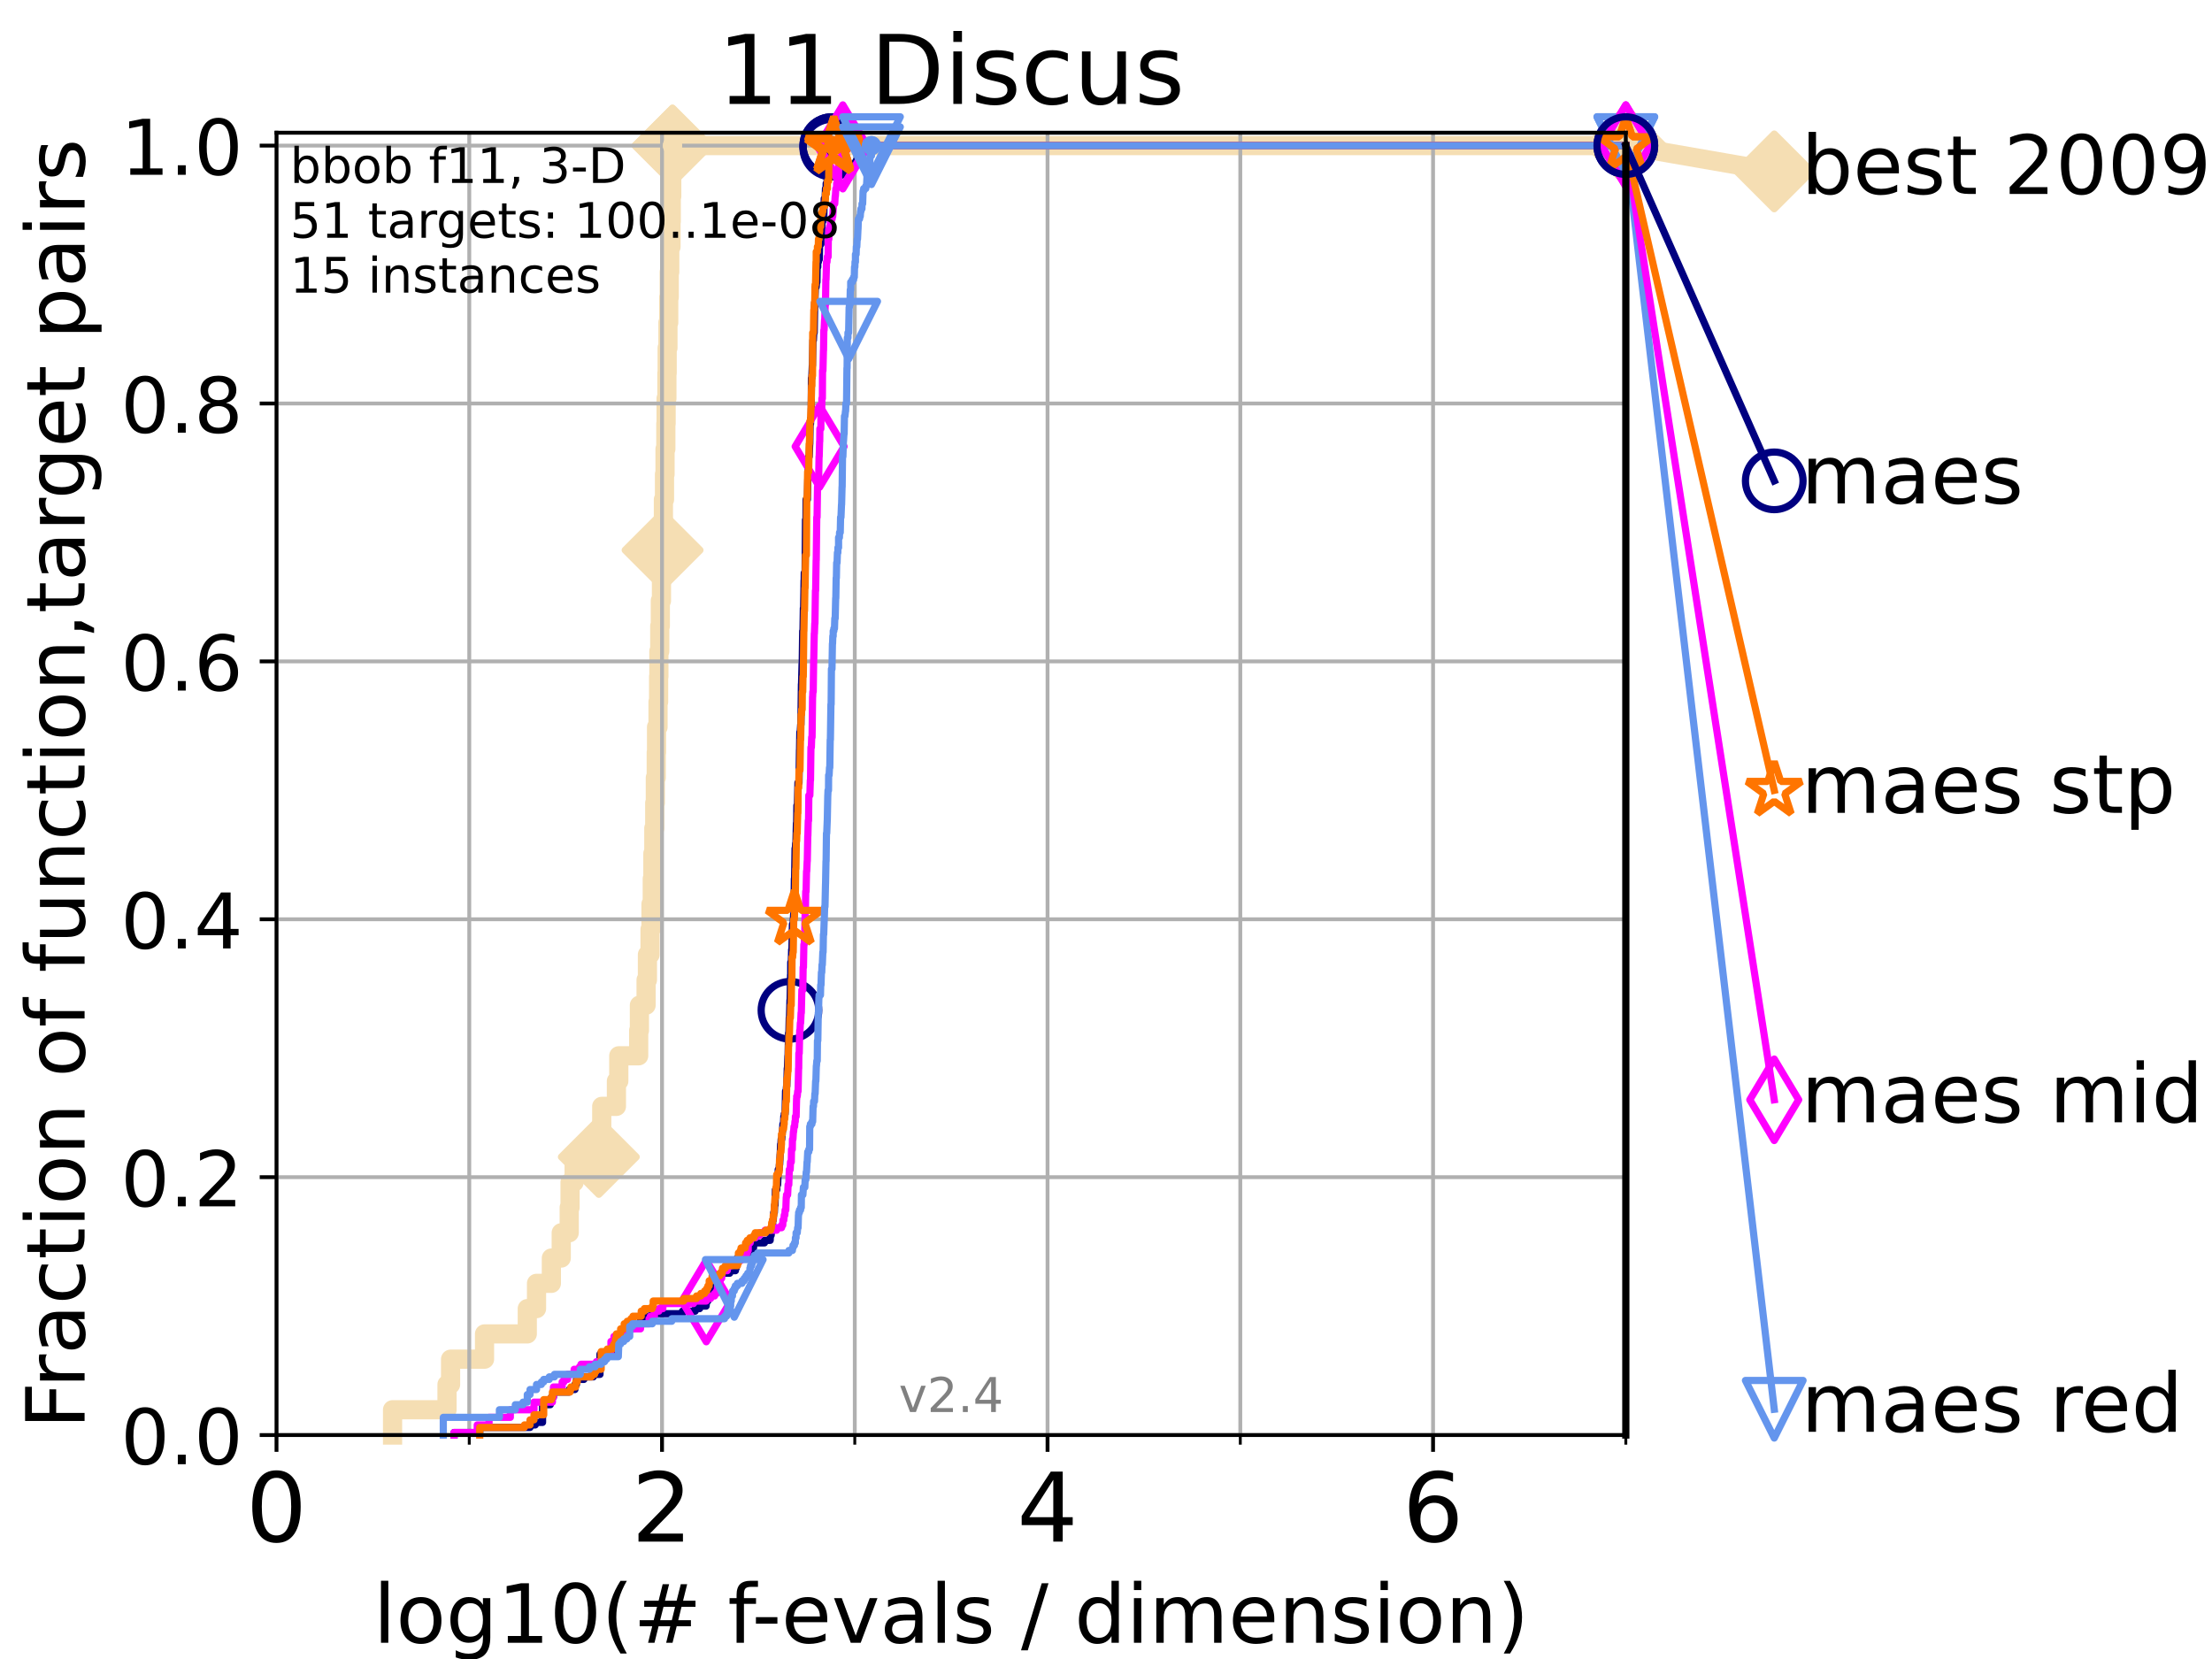 <?xml version="1.0" encoding="utf-8" standalone="no"?>
<!DOCTYPE svg PUBLIC "-//W3C//DTD SVG 1.1//EN"
  "http://www.w3.org/Graphics/SVG/1.1/DTD/svg11.dtd">
<!-- Created with matplotlib (https://matplotlib.org/) -->
<svg height="345.6pt" version="1.1" viewBox="0 0 460.8 345.6" width="460.8pt" xmlns="http://www.w3.org/2000/svg" xmlns:xlink="http://www.w3.org/1999/xlink">
 <defs>
  <style type="text/css">*{stroke-linecap:butt;stroke-linejoin:round;}</style>
 </defs>
 <g id="figure_1">
  <g id="patch_1">
   <path d="M 0 345.6 
L 460.8 345.6 
L 460.8 0 
L 0 0 
z
" style="fill:#ffffff;"/>
  </g>
  <g id="axes_1">
   <g id="patch_2">
    <path d="M 57.6 298.944 
L 338.688 298.944 
L 338.688 27.648 
L 57.6 27.648 
z
" style="fill:#ffffff;"/>
   </g>
   <g id="line2d_1">
    <path d="M 81.776 298.944 
L 81.776 293.677 
L 93.122 293.677 
L 93.122 288.41 
L 93.864 288.41 
L 93.864 283.143 
L 100.935 283.143 
L 100.935 277.877 
L 109.843 277.877 
L 109.843 272.61 
L 111.768 272.61 
L 111.768 267.343 
L 114.86 267.343 
L 114.86 262.076 
L 116.914 262.076 
L 116.914 256.809 
L 118.577 256.809 
L 118.577 251.542 
L 118.752 251.542 
L 118.752 246.275 
L 119.603 246.275 
L 119.603 241.009 
L 124.744 241.009 
L 124.744 235.742 
L 125.352 235.742 
L 125.352 230.475 
L 128.411 230.475 
L 128.411 225.208 
L 128.905 225.208 
L 128.905 219.941 
L 133.048 219.941 
L 133.048 214.674 
L 133.201 214.674 
L 133.201 209.407 
L 134.591 209.407 
L 134.591 204.141 
L 134.87 204.141 
L 134.87 198.874 
L 135.415 198.874 
L 135.415 193.607 
L 135.615 193.607 
L 135.615 188.34 
L 135.879 188.34 
L 135.879 183.073 
L 136.009 183.073 
L 136.009 177.806 
L 136.202 177.806 
L 136.202 172.539 
L 136.393 172.539 
L 136.393 167.272 
L 136.52 167.272 
L 136.52 162.006 
L 136.708 162.006 
L 136.708 156.739 
L 136.77 156.739 
L 136.77 151.472 
L 137.077 151.472 
L 137.077 146.205 
L 137.199 146.205 
L 137.199 140.938 
L 137.259 140.938 
L 137.259 135.671 
L 137.439 135.671 
L 137.439 130.404 
L 137.559 130.404 
L 137.559 125.138 
L 137.794 125.138 
L 137.794 119.871 
L 137.911 119.871 
L 137.911 114.604 
L 138.027 114.604 
L 138.027 109.337 
L 138.199 109.337 
L 138.199 104.07 
L 138.426 104.07 
L 138.426 98.803 
L 138.539 98.803 
L 138.539 93.536 
L 138.706 93.536 
L 138.706 88.27 
L 138.762 88.27 
L 138.762 83.003 
L 138.927 83.003 
L 138.927 77.736 
L 138.982 77.736 
L 138.982 72.469 
L 139.145 72.469 
L 139.145 67.202 
L 139.307 67.202 
L 139.307 61.935 
L 139.414 61.935 
L 139.414 56.668 
L 139.52 56.668 
L 139.52 51.402 
L 139.783 51.402 
L 139.783 46.135 
L 139.835 46.135 
L 139.835 40.868 
L 139.939 40.868 
L 139.939 35.601 
L 140.094 35.601 
L 140.094 30.334 
L 338.688 30.334 
" style="fill:none;stroke:#f5deb3;stroke-linecap:square;stroke-width:4;"/>
   </g>
   <g id="line2d_2">
    <defs>
     <path d="M -0 7.778 
L 7.778 0 
L 0 -7.778 
L -7.778 -0 
z
" id="m8fc5962319" style="stroke:#f5deb3;stroke-linejoin:miter;stroke-width:1.5;"/>
    </defs>
    <g>
     <use style="fill:#f5deb3;stroke:#f5deb3;stroke-linejoin:miter;stroke-width:1.5;" x="124.744" xlink:href="#m8fc5962319" y="241.009"/>
     <use style="fill:#f5deb3;stroke:#f5deb3;stroke-linejoin:miter;stroke-width:1.5;" x="138.027" xlink:href="#m8fc5962319" y="114.604"/>
     <use style="fill:#f5deb3;stroke:#f5deb3;stroke-linejoin:miter;stroke-width:1.5;" x="140.094" xlink:href="#m8fc5962319" y="30.334"/>
     <use style="fill:#f5deb3;stroke:#f5deb3;stroke-linejoin:miter;stroke-width:1.5;" x="140.094" xlink:href="#m8fc5962319" y="30.334"/>
     <use style="fill:#f5deb3;stroke:#f5deb3;stroke-linejoin:miter;stroke-width:1.5;" x="338.688" xlink:href="#m8fc5962319" y="30.334"/>
    </g>
   </g>
   <g id="line2d_3">
    <path style="fill:none;stroke:#f5deb3;stroke-linecap:square;stroke-width:4;"/>
    <g/>
   </g>
   <g id="line2d_4">
    <path d="M 338.688 30.334 
L 369.608 35.706 
" style="fill:none;stroke:#f5deb3;stroke-linecap:square;stroke-width:4;"/>
    <g>
     <use style="fill:#f5deb3;stroke:#f5deb3;stroke-linejoin:miter;stroke-width:1.5;" x="338.688" xlink:href="#m8fc5962319" y="30.334"/>
     <use style="fill:#f5deb3;stroke:#f5deb3;stroke-linejoin:miter;stroke-width:1.5;" x="369.608" xlink:href="#m8fc5962319" y="35.706"/>
    </g>
   </g>
   <g id="matplotlib.axis_1">
    <g id="xtick_1">
     <g id="line2d_5">
      <path clip-path="url(#p1c9af717db)" d="M 57.6 298.944 
L 57.6 27.648 
" style="fill:none;stroke:#b0b0b0;stroke-linecap:square;stroke-width:0.8;"/>
     </g>
     <g id="line2d_6">
      <defs>
       <path d="M 0 0 
L 0 3.5 
" id="m71639b4f6a" style="stroke:#000000;stroke-width:0.8;"/>
      </defs>
      <g>
       <use style="stroke:#000000;stroke-width:0.8;" x="57.6" xlink:href="#m71639b4f6a" y="298.944"/>
      </g>
     </g>
     <g id="text_1">
      <!-- 0 -->
      <g transform="translate(51.237 321.141)scale(0.2 -0.2)">
       <defs>
        <path d="M 31.781 66.406 
Q 24.172 66.406 20.328 58.906 
Q 16.5 51.422 16.5 36.375 
Q 16.5 21.391 20.328 13.891 
Q 24.172 6.391 31.781 6.391 
Q 39.453 6.391 43.281 13.891 
Q 47.125 21.391 47.125 36.375 
Q 47.125 51.422 43.281 58.906 
Q 39.453 66.406 31.781 66.406 
z
M 31.781 74.219 
Q 44.047 74.219 50.516 64.516 
Q 56.984 54.828 56.984 36.375 
Q 56.984 17.969 50.516 8.266 
Q 44.047 -1.422 31.781 -1.422 
Q 19.531 -1.422 13.062 8.266 
Q 6.594 17.969 6.594 36.375 
Q 6.594 54.828 13.062 64.516 
Q 19.531 74.219 31.781 74.219 
z
" id="DejaVuSans-48"/>
       </defs>
       <use xlink:href="#DejaVuSans-48"/>
      </g>
     </g>
    </g>
    <g id="xtick_2">
     <g id="line2d_7">
      <path clip-path="url(#p1c9af717db)" d="M 137.911 298.944 
L 137.911 27.648 
" style="fill:none;stroke:#b0b0b0;stroke-linecap:square;stroke-width:0.8;"/>
     </g>
     <g id="line2d_8">
      <g>
       <use style="stroke:#000000;stroke-width:0.8;" x="137.911" xlink:href="#m71639b4f6a" y="298.944"/>
      </g>
     </g>
     <g id="text_2">
      <!-- 2 -->
      <g transform="translate(131.548 321.141)scale(0.2 -0.2)">
       <defs>
        <path d="M 19.188 8.297 
L 53.609 8.297 
L 53.609 0 
L 7.328 0 
L 7.328 8.297 
Q 12.938 14.109 22.625 23.891 
Q 32.328 33.688 34.812 36.531 
Q 39.547 41.844 41.422 45.531 
Q 43.312 49.219 43.312 52.781 
Q 43.312 58.594 39.234 62.25 
Q 35.156 65.922 28.609 65.922 
Q 23.969 65.922 18.812 64.312 
Q 13.672 62.703 7.812 59.422 
L 7.812 69.391 
Q 13.766 71.781 18.938 73 
Q 24.125 74.219 28.422 74.219 
Q 39.75 74.219 46.484 68.547 
Q 53.219 62.891 53.219 53.422 
Q 53.219 48.922 51.531 44.891 
Q 49.859 40.875 45.406 35.406 
Q 44.188 33.984 37.641 27.219 
Q 31.109 20.453 19.188 8.297 
z
" id="DejaVuSans-50"/>
       </defs>
       <use xlink:href="#DejaVuSans-50"/>
      </g>
     </g>
    </g>
    <g id="xtick_3">
     <g id="line2d_9">
      <path clip-path="url(#p1c9af717db)" d="M 218.222 298.944 
L 218.222 27.648 
" style="fill:none;stroke:#b0b0b0;stroke-linecap:square;stroke-width:0.8;"/>
     </g>
     <g id="line2d_10">
      <g>
       <use style="stroke:#000000;stroke-width:0.8;" x="218.222" xlink:href="#m71639b4f6a" y="298.944"/>
      </g>
     </g>
     <g id="text_3">
      <!-- 4 -->
      <g transform="translate(211.859 321.141)scale(0.2 -0.2)">
       <defs>
        <path d="M 37.797 64.312 
L 12.891 25.391 
L 37.797 25.391 
z
M 35.203 72.906 
L 47.609 72.906 
L 47.609 25.391 
L 58.016 25.391 
L 58.016 17.188 
L 47.609 17.188 
L 47.609 0 
L 37.797 0 
L 37.797 17.188 
L 4.891 17.188 
L 4.891 26.703 
z
" id="DejaVuSans-52"/>
       </defs>
       <use xlink:href="#DejaVuSans-52"/>
      </g>
     </g>
    </g>
    <g id="xtick_4">
     <g id="line2d_11">
      <path clip-path="url(#p1c9af717db)" d="M 298.533 298.944 
L 298.533 27.648 
" style="fill:none;stroke:#b0b0b0;stroke-linecap:square;stroke-width:0.8;"/>
     </g>
     <g id="line2d_12">
      <g>
       <use style="stroke:#000000;stroke-width:0.8;" x="298.533" xlink:href="#m71639b4f6a" y="298.944"/>
      </g>
     </g>
     <g id="text_4">
      <!-- 6 -->
      <g transform="translate(292.17 321.141)scale(0.2 -0.2)">
       <defs>
        <path d="M 33.016 40.375 
Q 26.375 40.375 22.484 35.828 
Q 18.609 31.297 18.609 23.391 
Q 18.609 15.531 22.484 10.953 
Q 26.375 6.391 33.016 6.391 
Q 39.656 6.391 43.531 10.953 
Q 47.406 15.531 47.406 23.391 
Q 47.406 31.297 43.531 35.828 
Q 39.656 40.375 33.016 40.375 
z
M 52.594 71.297 
L 52.594 62.312 
Q 48.875 64.062 45.094 64.984 
Q 41.312 65.922 37.594 65.922 
Q 27.828 65.922 22.672 59.328 
Q 17.531 52.734 16.797 39.406 
Q 19.672 43.656 24.016 45.922 
Q 28.375 48.188 33.594 48.188 
Q 44.578 48.188 50.953 41.516 
Q 57.328 34.859 57.328 23.391 
Q 57.328 12.156 50.688 5.359 
Q 44.047 -1.422 33.016 -1.422 
Q 20.359 -1.422 13.672 8.266 
Q 6.984 17.969 6.984 36.375 
Q 6.984 53.656 15.188 63.938 
Q 23.391 74.219 37.203 74.219 
Q 40.922 74.219 44.703 73.484 
Q 48.484 72.75 52.594 71.297 
z
" id="DejaVuSans-54"/>
       </defs>
       <use xlink:href="#DejaVuSans-54"/>
      </g>
     </g>
    </g>
    <g id="xtick_5">
     <g id="line2d_13">
      <path clip-path="url(#p1c9af717db)" d="M 97.755 298.944 
L 97.755 27.648 
" style="fill:none;stroke:#b0b0b0;stroke-linecap:square;stroke-width:0.8;"/>
     </g>
     <g id="line2d_14">
      <defs>
       <path d="M 0 0 
L 0 2 
" id="m15b88223fb" style="stroke:#000000;stroke-width:0.6;"/>
      </defs>
      <g>
       <use style="stroke:#000000;stroke-width:0.6;" x="97.755" xlink:href="#m15b88223fb" y="298.944"/>
      </g>
     </g>
    </g>
    <g id="xtick_6">
     <g id="line2d_15">
      <path clip-path="url(#p1c9af717db)" d="M 178.066 298.944 
L 178.066 27.648 
" style="fill:none;stroke:#b0b0b0;stroke-linecap:square;stroke-width:0.8;"/>
     </g>
     <g id="line2d_16">
      <g>
       <use style="stroke:#000000;stroke-width:0.6;" x="178.066" xlink:href="#m15b88223fb" y="298.944"/>
      </g>
     </g>
    </g>
    <g id="xtick_7">
     <g id="line2d_17">
      <path clip-path="url(#p1c9af717db)" d="M 258.377 298.944 
L 258.377 27.648 
" style="fill:none;stroke:#b0b0b0;stroke-linecap:square;stroke-width:0.8;"/>
     </g>
     <g id="line2d_18">
      <g>
       <use style="stroke:#000000;stroke-width:0.6;" x="258.377" xlink:href="#m15b88223fb" y="298.944"/>
      </g>
     </g>
    </g>
    <g id="xtick_8">
     <g id="line2d_19">
      <path clip-path="url(#p1c9af717db)" d="M 338.688 298.944 
L 338.688 27.648 
" style="fill:none;stroke:#b0b0b0;stroke-linecap:square;stroke-width:0.8;"/>
     </g>
     <g id="line2d_20">
      <g>
       <use style="stroke:#000000;stroke-width:0.6;" x="338.688" xlink:href="#m15b88223fb" y="298.944"/>
      </g>
     </g>
    </g>
    <g id="text_5">
     <!-- log10(# f-evals / dimension) -->
     <g transform="translate(77.764 342.218)scale(0.17 -0.17)">
      <defs>
       <path d="M 9.422 75.984 
L 18.406 75.984 
L 18.406 0 
L 9.422 0 
z
" id="DejaVuSans-108"/>
       <path d="M 30.609 48.391 
Q 23.391 48.391 19.188 42.75 
Q 14.984 37.109 14.984 27.297 
Q 14.984 17.484 19.156 11.844 
Q 23.344 6.203 30.609 6.203 
Q 37.797 6.203 41.984 11.859 
Q 46.188 17.531 46.188 27.297 
Q 46.188 37.016 41.984 42.703 
Q 37.797 48.391 30.609 48.391 
z
M 30.609 56 
Q 42.328 56 49.016 48.375 
Q 55.719 40.766 55.719 27.297 
Q 55.719 13.875 49.016 6.219 
Q 42.328 -1.422 30.609 -1.422 
Q 18.844 -1.422 12.172 6.219 
Q 5.516 13.875 5.516 27.297 
Q 5.516 40.766 12.172 48.375 
Q 18.844 56 30.609 56 
z
" id="DejaVuSans-111"/>
       <path d="M 45.406 27.984 
Q 45.406 37.75 41.375 43.109 
Q 37.359 48.484 30.078 48.484 
Q 22.859 48.484 18.828 43.109 
Q 14.797 37.75 14.797 27.984 
Q 14.797 18.266 18.828 12.891 
Q 22.859 7.516 30.078 7.516 
Q 37.359 7.516 41.375 12.891 
Q 45.406 18.266 45.406 27.984 
z
M 54.391 6.781 
Q 54.391 -7.172 48.188 -13.984 
Q 42 -20.797 29.203 -20.797 
Q 24.469 -20.797 20.266 -20.094 
Q 16.062 -19.391 12.109 -17.922 
L 12.109 -9.188 
Q 16.062 -11.328 19.922 -12.344 
Q 23.781 -13.375 27.781 -13.375 
Q 36.625 -13.375 41.016 -8.766 
Q 45.406 -4.156 45.406 5.172 
L 45.406 9.625 
Q 42.625 4.781 38.281 2.391 
Q 33.938 0 27.875 0 
Q 17.828 0 11.672 7.656 
Q 5.516 15.328 5.516 27.984 
Q 5.516 40.672 11.672 48.328 
Q 17.828 56 27.875 56 
Q 33.938 56 38.281 53.609 
Q 42.625 51.219 45.406 46.391 
L 45.406 54.688 
L 54.391 54.688 
z
" id="DejaVuSans-103"/>
       <path d="M 12.406 8.297 
L 28.516 8.297 
L 28.516 63.922 
L 10.984 60.406 
L 10.984 69.391 
L 28.422 72.906 
L 38.281 72.906 
L 38.281 8.297 
L 54.391 8.297 
L 54.391 0 
L 12.406 0 
z
" id="DejaVuSans-49"/>
       <path d="M 31 75.875 
Q 24.469 64.656 21.281 53.656 
Q 18.109 42.672 18.109 31.391 
Q 18.109 20.125 21.312 9.062 
Q 24.516 -2 31 -13.188 
L 23.188 -13.188 
Q 15.875 -1.703 12.234 9.375 
Q 8.594 20.453 8.594 31.391 
Q 8.594 42.281 12.203 53.312 
Q 15.828 64.359 23.188 75.875 
z
" id="DejaVuSans-40"/>
       <path d="M 51.125 44 
L 36.922 44 
L 32.812 27.688 
L 47.125 27.688 
z
M 43.797 71.781 
L 38.719 51.516 
L 52.984 51.516 
L 58.109 71.781 
L 65.922 71.781 
L 60.891 51.516 
L 76.125 51.516 
L 76.125 44 
L 58.984 44 
L 54.984 27.688 
L 70.516 27.688 
L 70.516 20.219 
L 53.078 20.219 
L 48 0 
L 40.188 0 
L 45.219 20.219 
L 30.906 20.219 
L 25.875 0 
L 18.016 0 
L 23.094 20.219 
L 7.719 20.219 
L 7.719 27.688 
L 24.906 27.688 
L 29 44 
L 13.281 44 
L 13.281 51.516 
L 30.906 51.516 
L 35.891 71.781 
z
" id="DejaVuSans-35"/>
       <path id="DejaVuSans-32"/>
       <path d="M 37.109 75.984 
L 37.109 68.5 
L 28.516 68.5 
Q 23.688 68.5 21.797 66.547 
Q 19.922 64.594 19.922 59.516 
L 19.922 54.688 
L 34.719 54.688 
L 34.719 47.703 
L 19.922 47.703 
L 19.922 0 
L 10.891 0 
L 10.891 47.703 
L 2.297 47.703 
L 2.297 54.688 
L 10.891 54.688 
L 10.891 58.5 
Q 10.891 67.625 15.141 71.797 
Q 19.391 75.984 28.609 75.984 
z
" id="DejaVuSans-102"/>
       <path d="M 4.891 31.391 
L 31.203 31.391 
L 31.203 23.391 
L 4.891 23.391 
z
" id="DejaVuSans-45"/>
       <path d="M 56.203 29.594 
L 56.203 25.203 
L 14.891 25.203 
Q 15.484 15.922 20.484 11.062 
Q 25.484 6.203 34.422 6.203 
Q 39.594 6.203 44.453 7.469 
Q 49.312 8.734 54.109 11.281 
L 54.109 2.781 
Q 49.266 0.734 44.188 -0.344 
Q 39.109 -1.422 33.891 -1.422 
Q 20.797 -1.422 13.156 6.188 
Q 5.516 13.812 5.516 26.812 
Q 5.516 40.234 12.766 48.109 
Q 20.016 56 32.328 56 
Q 43.359 56 49.781 48.891 
Q 56.203 41.797 56.203 29.594 
z
M 47.219 32.234 
Q 47.125 39.594 43.094 43.984 
Q 39.062 48.391 32.422 48.391 
Q 24.906 48.391 20.391 44.141 
Q 15.875 39.891 15.188 32.172 
z
" id="DejaVuSans-101"/>
       <path d="M 2.984 54.688 
L 12.5 54.688 
L 29.594 8.797 
L 46.688 54.688 
L 56.203 54.688 
L 35.688 0 
L 23.484 0 
z
" id="DejaVuSans-118"/>
       <path d="M 34.281 27.484 
Q 23.391 27.484 19.188 25 
Q 14.984 22.516 14.984 16.5 
Q 14.984 11.719 18.141 8.906 
Q 21.297 6.109 26.703 6.109 
Q 34.188 6.109 38.703 11.406 
Q 43.219 16.703 43.219 25.484 
L 43.219 27.484 
z
M 52.203 31.203 
L 52.203 0 
L 43.219 0 
L 43.219 8.297 
Q 40.141 3.328 35.547 0.953 
Q 30.953 -1.422 24.312 -1.422 
Q 15.922 -1.422 10.953 3.297 
Q 6 8.016 6 15.922 
Q 6 25.141 12.172 29.828 
Q 18.359 34.516 30.609 34.516 
L 43.219 34.516 
L 43.219 35.406 
Q 43.219 41.609 39.141 45 
Q 35.062 48.391 27.688 48.391 
Q 23 48.391 18.547 47.266 
Q 14.109 46.141 10.016 43.891 
L 10.016 52.203 
Q 14.938 54.109 19.578 55.047 
Q 24.219 56 28.609 56 
Q 40.484 56 46.344 49.844 
Q 52.203 43.703 52.203 31.203 
z
" id="DejaVuSans-97"/>
       <path d="M 44.281 53.078 
L 44.281 44.578 
Q 40.484 46.531 36.375 47.5 
Q 32.281 48.484 27.875 48.484 
Q 21.188 48.484 17.844 46.438 
Q 14.5 44.391 14.5 40.281 
Q 14.5 37.156 16.891 35.375 
Q 19.281 33.594 26.516 31.984 
L 29.594 31.297 
Q 39.156 29.25 43.188 25.516 
Q 47.219 21.781 47.219 15.094 
Q 47.219 7.469 41.188 3.016 
Q 35.156 -1.422 24.609 -1.422 
Q 20.219 -1.422 15.453 -0.562 
Q 10.688 0.297 5.422 2 
L 5.422 11.281 
Q 10.406 8.688 15.234 7.391 
Q 20.062 6.109 24.812 6.109 
Q 31.156 6.109 34.562 8.281 
Q 37.984 10.453 37.984 14.406 
Q 37.984 18.062 35.516 20.016 
Q 33.062 21.969 24.703 23.781 
L 21.578 24.516 
Q 13.234 26.266 9.516 29.906 
Q 5.812 33.547 5.812 39.891 
Q 5.812 47.609 11.281 51.797 
Q 16.75 56 26.812 56 
Q 31.781 56 36.172 55.266 
Q 40.578 54.547 44.281 53.078 
z
" id="DejaVuSans-115"/>
       <path d="M 25.391 72.906 
L 33.688 72.906 
L 8.297 -9.281 
L 0 -9.281 
z
" id="DejaVuSans-47"/>
       <path d="M 45.406 46.391 
L 45.406 75.984 
L 54.391 75.984 
L 54.391 0 
L 45.406 0 
L 45.406 8.203 
Q 42.578 3.328 38.25 0.953 
Q 33.938 -1.422 27.875 -1.422 
Q 17.969 -1.422 11.734 6.484 
Q 5.516 14.406 5.516 27.297 
Q 5.516 40.188 11.734 48.094 
Q 17.969 56 27.875 56 
Q 33.938 56 38.25 53.625 
Q 42.578 51.266 45.406 46.391 
z
M 14.797 27.297 
Q 14.797 17.391 18.875 11.75 
Q 22.953 6.109 30.078 6.109 
Q 37.203 6.109 41.297 11.75 
Q 45.406 17.391 45.406 27.297 
Q 45.406 37.203 41.297 42.844 
Q 37.203 48.484 30.078 48.484 
Q 22.953 48.484 18.875 42.844 
Q 14.797 37.203 14.797 27.297 
z
" id="DejaVuSans-100"/>
       <path d="M 9.422 54.688 
L 18.406 54.688 
L 18.406 0 
L 9.422 0 
z
M 9.422 75.984 
L 18.406 75.984 
L 18.406 64.594 
L 9.422 64.594 
z
" id="DejaVuSans-105"/>
       <path d="M 52 44.188 
Q 55.375 50.25 60.062 53.125 
Q 64.75 56 71.094 56 
Q 79.641 56 84.281 50.016 
Q 88.922 44.047 88.922 33.016 
L 88.922 0 
L 79.891 0 
L 79.891 32.719 
Q 79.891 40.578 77.094 44.375 
Q 74.312 48.188 68.609 48.188 
Q 61.625 48.188 57.562 43.547 
Q 53.516 38.922 53.516 30.906 
L 53.516 0 
L 44.484 0 
L 44.484 32.719 
Q 44.484 40.625 41.703 44.406 
Q 38.922 48.188 33.109 48.188 
Q 26.219 48.188 22.156 43.531 
Q 18.109 38.875 18.109 30.906 
L 18.109 0 
L 9.078 0 
L 9.078 54.688 
L 18.109 54.688 
L 18.109 46.188 
Q 21.188 51.219 25.484 53.609 
Q 29.781 56 35.688 56 
Q 41.656 56 45.828 52.969 
Q 50 49.953 52 44.188 
z
" id="DejaVuSans-109"/>
       <path d="M 54.891 33.016 
L 54.891 0 
L 45.906 0 
L 45.906 32.719 
Q 45.906 40.484 42.875 44.328 
Q 39.844 48.188 33.797 48.188 
Q 26.516 48.188 22.312 43.547 
Q 18.109 38.922 18.109 30.906 
L 18.109 0 
L 9.078 0 
L 9.078 54.688 
L 18.109 54.688 
L 18.109 46.188 
Q 21.344 51.125 25.703 53.562 
Q 30.078 56 35.797 56 
Q 45.219 56 50.047 50.172 
Q 54.891 44.344 54.891 33.016 
z
" id="DejaVuSans-110"/>
       <path d="M 8.016 75.875 
L 15.828 75.875 
Q 23.141 64.359 26.781 53.312 
Q 30.422 42.281 30.422 31.391 
Q 30.422 20.453 26.781 9.375 
Q 23.141 -1.703 15.828 -13.188 
L 8.016 -13.188 
Q 14.5 -2 17.703 9.062 
Q 20.906 20.125 20.906 31.391 
Q 20.906 42.672 17.703 53.656 
Q 14.5 64.656 8.016 75.875 
z
" id="DejaVuSans-41"/>
      </defs>
      <use xlink:href="#DejaVuSans-108"/>
      <use x="27.783" xlink:href="#DejaVuSans-111"/>
      <use x="88.965" xlink:href="#DejaVuSans-103"/>
      <use x="152.441" xlink:href="#DejaVuSans-49"/>
      <use x="216.064" xlink:href="#DejaVuSans-48"/>
      <use x="279.688" xlink:href="#DejaVuSans-40"/>
      <use x="318.701" xlink:href="#DejaVuSans-35"/>
      <use x="402.49" xlink:href="#DejaVuSans-32"/>
      <use x="434.277" xlink:href="#DejaVuSans-102"/>
      <use x="463.982" xlink:href="#DejaVuSans-45"/>
      <use x="500.066" xlink:href="#DejaVuSans-101"/>
      <use x="561.59" xlink:href="#DejaVuSans-118"/>
      <use x="620.77" xlink:href="#DejaVuSans-97"/>
      <use x="682.049" xlink:href="#DejaVuSans-108"/>
      <use x="709.832" xlink:href="#DejaVuSans-115"/>
      <use x="761.932" xlink:href="#DejaVuSans-32"/>
      <use x="793.719" xlink:href="#DejaVuSans-47"/>
      <use x="827.41" xlink:href="#DejaVuSans-32"/>
      <use x="859.197" xlink:href="#DejaVuSans-100"/>
      <use x="922.674" xlink:href="#DejaVuSans-105"/>
      <use x="950.457" xlink:href="#DejaVuSans-109"/>
      <use x="1047.869" xlink:href="#DejaVuSans-101"/>
      <use x="1109.393" xlink:href="#DejaVuSans-110"/>
      <use x="1172.771" xlink:href="#DejaVuSans-115"/>
      <use x="1224.871" xlink:href="#DejaVuSans-105"/>
      <use x="1252.654" xlink:href="#DejaVuSans-111"/>
      <use x="1313.836" xlink:href="#DejaVuSans-110"/>
      <use x="1377.215" xlink:href="#DejaVuSans-41"/>
     </g>
    </g>
   </g>
   <g id="matplotlib.axis_2">
    <g id="ytick_1">
     <g id="line2d_21">
      <path clip-path="url(#p1c9af717db)" d="M 57.6 298.944 
L 338.688 298.944 
" style="fill:none;stroke:#b0b0b0;stroke-linecap:square;stroke-width:0.8;"/>
     </g>
     <g id="line2d_22">
      <defs>
       <path d="M 0 0 
L -3.5 0 
" id="m9f1b2b1559" style="stroke:#000000;stroke-width:0.8;"/>
      </defs>
      <g>
       <use style="stroke:#000000;stroke-width:0.8;" x="57.6" xlink:href="#m9f1b2b1559" y="298.944"/>
      </g>
     </g>
     <g id="text_6">
      <!-- 0.0 -->
      <g transform="translate(25.155 305.023)scale(0.16 -0.16)">
       <defs>
        <path d="M 10.688 12.406 
L 21 12.406 
L 21 0 
L 10.688 0 
z
" id="DejaVuSans-46"/>
       </defs>
       <use xlink:href="#DejaVuSans-48"/>
       <use x="63.623" xlink:href="#DejaVuSans-46"/>
       <use x="95.41" xlink:href="#DejaVuSans-48"/>
      </g>
     </g>
    </g>
    <g id="ytick_2">
     <g id="line2d_23">
      <path clip-path="url(#p1c9af717db)" d="M 57.6 245.222 
L 338.688 245.222 
" style="fill:none;stroke:#b0b0b0;stroke-linecap:square;stroke-width:0.8;"/>
     </g>
     <g id="line2d_24">
      <g>
       <use style="stroke:#000000;stroke-width:0.8;" x="57.6" xlink:href="#m9f1b2b1559" y="245.222"/>
      </g>
     </g>
     <g id="text_7">
      <!-- 0.2 -->
      <g transform="translate(25.155 251.301)scale(0.16 -0.16)">
       <use xlink:href="#DejaVuSans-48"/>
       <use x="63.623" xlink:href="#DejaVuSans-46"/>
       <use x="95.41" xlink:href="#DejaVuSans-50"/>
      </g>
     </g>
    </g>
    <g id="ytick_3">
     <g id="line2d_25">
      <path clip-path="url(#p1c9af717db)" d="M 57.6 191.5 
L 338.688 191.5 
" style="fill:none;stroke:#b0b0b0;stroke-linecap:square;stroke-width:0.8;"/>
     </g>
     <g id="line2d_26">
      <g>
       <use style="stroke:#000000;stroke-width:0.8;" x="57.6" xlink:href="#m9f1b2b1559" y="191.5"/>
      </g>
     </g>
     <g id="text_8">
      <!-- 0.4 -->
      <g transform="translate(25.155 197.579)scale(0.16 -0.16)">
       <use xlink:href="#DejaVuSans-48"/>
       <use x="63.623" xlink:href="#DejaVuSans-46"/>
       <use x="95.41" xlink:href="#DejaVuSans-52"/>
      </g>
     </g>
    </g>
    <g id="ytick_4">
     <g id="line2d_27">
      <path clip-path="url(#p1c9af717db)" d="M 57.6 137.778 
L 338.688 137.778 
" style="fill:none;stroke:#b0b0b0;stroke-linecap:square;stroke-width:0.8;"/>
     </g>
     <g id="line2d_28">
      <g>
       <use style="stroke:#000000;stroke-width:0.8;" x="57.6" xlink:href="#m9f1b2b1559" y="137.778"/>
      </g>
     </g>
     <g id="text_9">
      <!-- 0.6 -->
      <g transform="translate(25.155 143.857)scale(0.16 -0.16)">
       <use xlink:href="#DejaVuSans-48"/>
       <use x="63.623" xlink:href="#DejaVuSans-46"/>
       <use x="95.41" xlink:href="#DejaVuSans-54"/>
      </g>
     </g>
    </g>
    <g id="ytick_5">
     <g id="line2d_29">
      <path clip-path="url(#p1c9af717db)" d="M 57.6 84.056 
L 338.688 84.056 
" style="fill:none;stroke:#b0b0b0;stroke-linecap:square;stroke-width:0.8;"/>
     </g>
     <g id="line2d_30">
      <g>
       <use style="stroke:#000000;stroke-width:0.8;" x="57.6" xlink:href="#m9f1b2b1559" y="84.056"/>
      </g>
     </g>
     <g id="text_10">
      <!-- 0.8 -->
      <g transform="translate(25.155 90.135)scale(0.16 -0.16)">
       <defs>
        <path d="M 31.781 34.625 
Q 24.75 34.625 20.719 30.859 
Q 16.703 27.094 16.703 20.516 
Q 16.703 13.922 20.719 10.156 
Q 24.75 6.391 31.781 6.391 
Q 38.812 6.391 42.859 10.172 
Q 46.922 13.969 46.922 20.516 
Q 46.922 27.094 42.891 30.859 
Q 38.875 34.625 31.781 34.625 
z
M 21.922 38.812 
Q 15.578 40.375 12.031 44.719 
Q 8.5 49.078 8.5 55.328 
Q 8.5 64.062 14.719 69.141 
Q 20.953 74.219 31.781 74.219 
Q 42.672 74.219 48.875 69.141 
Q 55.078 64.062 55.078 55.328 
Q 55.078 49.078 51.531 44.719 
Q 48 40.375 41.703 38.812 
Q 48.828 37.156 52.797 32.312 
Q 56.781 27.484 56.781 20.516 
Q 56.781 9.906 50.312 4.234 
Q 43.844 -1.422 31.781 -1.422 
Q 19.734 -1.422 13.25 4.234 
Q 6.781 9.906 6.781 20.516 
Q 6.781 27.484 10.781 32.312 
Q 14.797 37.156 21.922 38.812 
z
M 18.312 54.391 
Q 18.312 48.734 21.844 45.562 
Q 25.391 42.391 31.781 42.391 
Q 38.141 42.391 41.719 45.562 
Q 45.312 48.734 45.312 54.391 
Q 45.312 60.062 41.719 63.234 
Q 38.141 66.406 31.781 66.406 
Q 25.391 66.406 21.844 63.234 
Q 18.312 60.062 18.312 54.391 
z
" id="DejaVuSans-56"/>
       </defs>
       <use xlink:href="#DejaVuSans-48"/>
       <use x="63.623" xlink:href="#DejaVuSans-46"/>
       <use x="95.41" xlink:href="#DejaVuSans-56"/>
      </g>
     </g>
    </g>
    <g id="ytick_6">
     <g id="line2d_31">
      <path clip-path="url(#p1c9af717db)" d="M 57.6 30.334 
L 338.688 30.334 
" style="fill:none;stroke:#b0b0b0;stroke-linecap:square;stroke-width:0.8;"/>
     </g>
     <g id="line2d_32">
      <g>
       <use style="stroke:#000000;stroke-width:0.8;" x="57.6" xlink:href="#m9f1b2b1559" y="30.334"/>
      </g>
     </g>
     <g id="text_11">
      <!-- 1.0 -->
      <g transform="translate(25.155 36.413)scale(0.16 -0.16)">
       <use xlink:href="#DejaVuSans-49"/>
       <use x="63.623" xlink:href="#DejaVuSans-46"/>
       <use x="95.41" xlink:href="#DejaVuSans-48"/>
      </g>
     </g>
    </g>
    <g id="text_12">
     <!-- Fraction of function,target pairs -->
     <g transform="translate(17.62 297.681)rotate(-90)scale(0.17 -0.17)">
      <defs>
       <path d="M 9.812 72.906 
L 51.703 72.906 
L 51.703 64.594 
L 19.672 64.594 
L 19.672 43.109 
L 48.578 43.109 
L 48.578 34.812 
L 19.672 34.812 
L 19.672 0 
L 9.812 0 
z
" id="DejaVuSans-70"/>
       <path d="M 41.109 46.297 
Q 39.594 47.172 37.812 47.578 
Q 36.031 48 33.891 48 
Q 26.266 48 22.188 43.047 
Q 18.109 38.094 18.109 28.812 
L 18.109 0 
L 9.078 0 
L 9.078 54.688 
L 18.109 54.688 
L 18.109 46.188 
Q 20.953 51.172 25.484 53.578 
Q 30.031 56 36.531 56 
Q 37.453 56 38.578 55.875 
Q 39.703 55.766 41.062 55.516 
z
" id="DejaVuSans-114"/>
       <path d="M 48.781 52.594 
L 48.781 44.188 
Q 44.969 46.297 41.141 47.344 
Q 37.312 48.391 33.406 48.391 
Q 24.656 48.391 19.812 42.844 
Q 14.984 37.312 14.984 27.297 
Q 14.984 17.281 19.812 11.734 
Q 24.656 6.203 33.406 6.203 
Q 37.312 6.203 41.141 7.25 
Q 44.969 8.297 48.781 10.406 
L 48.781 2.094 
Q 45.016 0.344 40.984 -0.531 
Q 36.969 -1.422 32.422 -1.422 
Q 20.062 -1.422 12.781 6.344 
Q 5.516 14.109 5.516 27.297 
Q 5.516 40.672 12.859 48.328 
Q 20.219 56 33.016 56 
Q 37.156 56 41.109 55.141 
Q 45.062 54.297 48.781 52.594 
z
" id="DejaVuSans-99"/>
       <path d="M 18.312 70.219 
L 18.312 54.688 
L 36.812 54.688 
L 36.812 47.703 
L 18.312 47.703 
L 18.312 18.016 
Q 18.312 11.328 20.141 9.422 
Q 21.969 7.516 27.594 7.516 
L 36.812 7.516 
L 36.812 0 
L 27.594 0 
Q 17.188 0 13.234 3.875 
Q 9.281 7.766 9.281 18.016 
L 9.281 47.703 
L 2.688 47.703 
L 2.688 54.688 
L 9.281 54.688 
L 9.281 70.219 
z
" id="DejaVuSans-116"/>
       <path d="M 8.5 21.578 
L 8.5 54.688 
L 17.484 54.688 
L 17.484 21.922 
Q 17.484 14.156 20.5 10.266 
Q 23.531 6.391 29.594 6.391 
Q 36.859 6.391 41.078 11.031 
Q 45.312 15.672 45.312 23.688 
L 45.312 54.688 
L 54.297 54.688 
L 54.297 0 
L 45.312 0 
L 45.312 8.406 
Q 42.047 3.422 37.719 1 
Q 33.406 -1.422 27.688 -1.422 
Q 18.266 -1.422 13.375 4.438 
Q 8.5 10.297 8.5 21.578 
z
M 31.109 56 
z
" id="DejaVuSans-117"/>
       <path d="M 11.719 12.406 
L 22.016 12.406 
L 22.016 4 
L 14.016 -11.625 
L 7.719 -11.625 
L 11.719 4 
z
" id="DejaVuSans-44"/>
       <path d="M 18.109 8.203 
L 18.109 -20.797 
L 9.078 -20.797 
L 9.078 54.688 
L 18.109 54.688 
L 18.109 46.391 
Q 20.953 51.266 25.266 53.625 
Q 29.594 56 35.594 56 
Q 45.562 56 51.781 48.094 
Q 58.016 40.188 58.016 27.297 
Q 58.016 14.406 51.781 6.484 
Q 45.562 -1.422 35.594 -1.422 
Q 29.594 -1.422 25.266 0.953 
Q 20.953 3.328 18.109 8.203 
z
M 48.688 27.297 
Q 48.688 37.203 44.609 42.844 
Q 40.531 48.484 33.406 48.484 
Q 26.266 48.484 22.188 42.844 
Q 18.109 37.203 18.109 27.297 
Q 18.109 17.391 22.188 11.75 
Q 26.266 6.109 33.406 6.109 
Q 40.531 6.109 44.609 11.75 
Q 48.688 17.391 48.688 27.297 
z
" id="DejaVuSans-112"/>
      </defs>
      <use xlink:href="#DejaVuSans-70"/>
      <use x="50.27" xlink:href="#DejaVuSans-114"/>
      <use x="91.383" xlink:href="#DejaVuSans-97"/>
      <use x="152.662" xlink:href="#DejaVuSans-99"/>
      <use x="207.643" xlink:href="#DejaVuSans-116"/>
      <use x="246.852" xlink:href="#DejaVuSans-105"/>
      <use x="274.635" xlink:href="#DejaVuSans-111"/>
      <use x="335.816" xlink:href="#DejaVuSans-110"/>
      <use x="399.195" xlink:href="#DejaVuSans-32"/>
      <use x="430.982" xlink:href="#DejaVuSans-111"/>
      <use x="492.164" xlink:href="#DejaVuSans-102"/>
      <use x="527.369" xlink:href="#DejaVuSans-32"/>
      <use x="559.156" xlink:href="#DejaVuSans-102"/>
      <use x="594.361" xlink:href="#DejaVuSans-117"/>
      <use x="657.74" xlink:href="#DejaVuSans-110"/>
      <use x="721.119" xlink:href="#DejaVuSans-99"/>
      <use x="776.1" xlink:href="#DejaVuSans-116"/>
      <use x="815.309" xlink:href="#DejaVuSans-105"/>
      <use x="843.092" xlink:href="#DejaVuSans-111"/>
      <use x="904.273" xlink:href="#DejaVuSans-110"/>
      <use x="967.652" xlink:href="#DejaVuSans-44"/>
      <use x="999.439" xlink:href="#DejaVuSans-116"/>
      <use x="1038.648" xlink:href="#DejaVuSans-97"/>
      <use x="1099.928" xlink:href="#DejaVuSans-114"/>
      <use x="1139.291" xlink:href="#DejaVuSans-103"/>
      <use x="1202.768" xlink:href="#DejaVuSans-101"/>
      <use x="1264.291" xlink:href="#DejaVuSans-116"/>
      <use x="1303.5" xlink:href="#DejaVuSans-32"/>
      <use x="1335.287" xlink:href="#DejaVuSans-112"/>
      <use x="1398.764" xlink:href="#DejaVuSans-97"/>
      <use x="1460.043" xlink:href="#DejaVuSans-105"/>
      <use x="1487.826" xlink:href="#DejaVuSans-114"/>
      <use x="1528.939" xlink:href="#DejaVuSans-115"/>
     </g>
    </g>
   </g>
   <g id="line2d_33">
    <defs>
     <path d="M 0 1.5 
C 0.398 1.5 0.779 1.342 1.061 1.061 
C 1.342 0.779 1.5 0.398 1.5 0 
C 1.5 -0.398 1.342 -0.779 1.061 -1.061 
C 0.779 -1.342 0.398 -1.5 0 -1.5 
C -0.398 -1.5 -0.779 -1.342 -1.061 -1.061 
C -1.342 -0.779 -1.5 -0.398 -1.5 0 
C -1.5 0.398 -1.342 0.779 -1.061 1.061 
C -0.779 1.342 -0.398 1.5 0 1.5 
z
" id="ma17bb836da" style="stroke:#f5deb3;"/>
    </defs>
    <g>
     <use style="fill:#f5deb3;stroke:#f5deb3;" x="140.094" xlink:href="#ma17bb836da" y="30.334"/>
     <use style="fill:#f5deb3;stroke:#f5deb3;" x="140.094" xlink:href="#ma17bb836da" y="30.334"/>
    </g>
   </g>
   <g id="line2d_34">
    <defs>
     <path d="M 0 1.5 
C 0.398 1.5 0.779 1.342 1.061 1.061 
C 1.342 0.779 1.5 0.398 1.5 0 
C 1.5 -0.398 1.342 -0.779 1.061 -1.061 
C 0.779 -1.342 0.398 -1.5 0 -1.5 
C -0.398 -1.5 -0.779 -1.342 -1.061 -1.061 
C -1.342 -0.779 -1.5 -0.398 -1.5 0 
C -1.5 0.398 -1.342 0.779 -1.061 1.061 
C -0.779 1.342 -0.398 1.5 0 1.5 
z
" id="me49251a7f5" style="stroke:#000080;"/>
    </defs>
    <g>
     <use style="fill:#000080;stroke:#000080;" x="173.288" xlink:href="#me49251a7f5" y="30.334"/>
     <use style="fill:#000080;stroke:#000080;" x="173.288" xlink:href="#me49251a7f5" y="30.334"/>
    </g>
   </g>
   <g id="line2d_35">
    <path d="M 94.576 298.944 
L 94.576 298.417 
L 99.938 298.417 
L 99.938 297.364 
L 110.415 297.364 
L 110.415 296.837 
L 111.506 296.837 
L 111.506 296.311 
L 113.023 296.311 
L 113.023 292.624 
L 114.641 292.624 
L 114.641 292.097 
L 114.86 292.097 
L 114.86 291.044 
L 115.291 291.044 
L 115.291 289.99 
L 118.577 289.99 
L 118.577 289.464 
L 119.768 289.464 
L 119.768 288.41 
L 120.094 288.41 
L 120.094 287.357 
L 121.638 287.357 
L 121.638 286.83 
L 123.594 286.83 
L 123.594 286.304 
L 124.989 286.304 
L 124.989 282.09 
L 126.282 282.09 
L 126.282 281.563 
L 127.379 281.563 
L 127.379 281.037 
L 127.695 281.037 
L 127.695 280.51 
L 128.006 280.51 
L 128.006 279.457 
L 128.21 279.457 
L 128.21 278.403 
L 129.099 278.403 
L 129.099 277.877 
L 129.853 277.877 
L 129.853 277.35 
L 130.398 277.35 
L 130.398 276.823 
L 131.938 276.823 
L 131.938 276.296 
L 133.353 276.296 
L 133.353 275.243 
L 133.652 275.243 
L 133.652 274.716 
L 134.019 274.716 
L 134.019 274.19 
L 135.813 274.19 
L 135.813 273.663 
L 142.17 273.663 
L 142.17 273.136 
L 144.826 273.136 
L 144.826 272.61 
L 145.74 272.61 
L 145.74 272.083 
L 147.096 272.083 
L 147.199 271.03 
L 147.47 271.03 
L 147.47 269.976 
L 148.032 269.976 
L 148.097 268.396 
L 148.671 268.396 
L 148.671 267.87 
L 149.196 267.87 
L 149.196 267.343 
L 149.347 267.343 
L 149.347 266.816 
L 149.676 266.816 
L 149.676 266.289 
L 150.201 266.289 
L 150.258 265.236 
L 152.001 265.236 
L 152.001 264.709 
L 153.203 264.709 
L 153.203 264.183 
L 153.371 264.183 
L 153.371 263.656 
L 153.562 263.656 
L 153.562 262.076 
L 154.098 262.076 
L 154.098 261.549 
L 154.972 261.549 
L 154.972 261.023 
L 155.95 261.023 
L 155.95 260.496 
L 156.777 260.496 
L 156.777 259.969 
L 156.973 259.969 
L 157.05 258.916 
L 159.253 258.916 
L 159.253 258.389 
L 160.442 258.389 
L 160.49 257.336 
L 160.649 257.336 
L 160.743 256.282 
L 160.79 256.282 
L 160.821 255.229 
L 160.961 255.229 
L 160.961 254.176 
L 161.085 254.176 
L 161.177 252.596 
L 161.314 252.596 
L 161.375 251.016 
L 161.466 251.016 
L 161.526 247.855 
L 161.809 247.855 
L 161.882 246.802 
L 161.999 246.802 
L 162.101 244.169 
L 162.116 244.169 
L 162.116 243.642 
L 162.303 243.642 
L 162.361 242.589 
L 162.418 242.589 
L 162.517 240.482 
L 162.532 240.482 
L 162.616 238.375 
L 162.673 238.375 
L 162.729 237.322 
L 162.854 237.322 
L 162.965 235.742 
L 163.007 235.742 
L 163.089 234.162 
L 163.212 234.162 
L 163.28 232.582 
L 163.375 232.582 
L 163.375 232.055 
L 163.55 232.055 
L 163.643 227.315 
L 163.762 227.315 
L 163.854 226.261 
L 163.907 226.261 
L 163.998 222.575 
L 164.037 222.575 
L 164.141 219.941 
L 164.167 219.941 
L 164.27 215.201 
L 164.334 215.201 
L 164.41 212.041 
L 164.461 212.041 
L 164.562 208.354 
L 164.6 208.354 
L 164.688 203.087 
L 164.713 203.087 
L 164.725 200.454 
L 164.85 200.454 
L 164.912 197.82 
L 164.973 197.82 
L 165.072 192.553 
L 165.218 192.553 
L 165.327 190.447 
L 165.399 190.447 
L 165.483 183.073 
L 165.531 183.073 
L 165.626 176.753 
L 165.685 176.753 
L 165.744 175.699 
L 165.803 175.699 
L 165.908 171.486 
L 165.955 171.486 
L 166.002 167.799 
L 166.117 167.799 
L 166.221 163.059 
L 166.449 163.059 
L 166.55 156.212 
L 166.561 156.212 
L 166.618 152.525 
L 166.696 152.525 
L 166.796 150.945 
L 166.84 150.945 
L 166.951 142.518 
L 166.973 142.518 
L 167.082 138.305 
L 167.115 138.305 
L 167.212 131.458 
L 167.277 131.458 
L 167.353 126.718 
L 167.406 126.718 
L 167.502 120.924 
L 167.524 120.924 
L 167.545 119.344 
L 167.714 119.344 
L 167.798 108.284 
L 167.892 108.284 
L 167.913 104.07 
L 168.192 104.07 
L 168.284 99.857 
L 168.304 99.857 
L 168.395 97.223 
L 168.416 97.223 
L 168.446 95.116 
L 168.567 95.116 
L 168.677 92.483 
L 168.696 92.483 
L 168.756 88.27 
L 168.855 88.27 
L 168.865 87.216 
L 168.992 87.216 
L 169.031 78.789 
L 169.109 78.789 
L 169.216 76.156 
L 169.245 76.156 
L 169.351 70.889 
L 169.446 70.889 
L 169.522 69.309 
L 169.617 69.309 
L 169.72 62.989 
L 169.758 62.989 
L 169.86 59.829 
L 170.018 59.829 
L 170.128 58.775 
L 170.183 58.775 
L 170.229 55.615 
L 170.356 55.615 
L 170.356 54.562 
L 170.491 54.562 
L 170.491 54.035 
L 170.678 54.035 
L 170.741 50.875 
L 171.013 50.875 
L 171.013 49.295 
L 171.152 49.295 
L 171.246 46.135 
L 171.4 46.135 
L 171.4 45.081 
L 171.62 45.081 
L 171.696 41.395 
L 171.888 41.395 
L 171.962 39.288 
L 172.102 39.288 
L 172.102 38.234 
L 172.273 38.234 
L 172.354 34.548 
L 172.394 34.548 
L 172.394 32.968 
L 172.697 32.968 
L 172.697 32.441 
L 172.995 32.441 
L 173.096 31.387 
L 173.134 31.387 
L 173.134 30.861 
L 173.288 30.861 
L 173.288 30.334 
L 338.688 30.334 
L 338.688 30.334 
" style="fill:none;stroke:#000080;stroke-linecap:square;stroke-width:1.5;"/>
   </g>
   <g id="line2d_36">
    <defs>
     <path d="M 0 6 
C 1.591 6 3.117 5.368 4.243 4.243 
C 5.368 3.117 6 1.591 6 0 
C 6 -1.591 5.368 -3.117 4.243 -4.243 
C 3.117 -5.368 1.591 -6 0 -6 
C -1.591 -6 -3.117 -5.368 -4.243 -4.243 
C -5.368 -3.117 -6 -1.591 -6 0 
C -6 1.591 -5.368 3.117 -4.243 4.243 
C -3.117 5.368 -1.591 6 0 6 
z
" id="m45830e8f4e" style="stroke:#000080;stroke-width:1.5;"/>
    </defs>
    <g>
     <use style="fill-opacity:0;stroke:#000080;stroke-width:1.5;" x="164.562" xlink:href="#m45830e8f4e" y="210.461"/>
     <use style="fill-opacity:0;stroke:#000080;stroke-width:1.5;" x="173.288" xlink:href="#m45830e8f4e" y="30.861"/>
     <use style="fill-opacity:0;stroke:#000080;stroke-width:1.5;" x="173.288" xlink:href="#m45830e8f4e" y="30.334"/>
     <use style="fill-opacity:0;stroke:#000080;stroke-width:1.5;" x="173.288" xlink:href="#m45830e8f4e" y="30.334"/>
     <use style="fill-opacity:0;stroke:#000080;stroke-width:1.5;" x="338.688" xlink:href="#m45830e8f4e" y="30.334"/>
    </g>
   </g>
   <g id="line2d_37">
    <path style="fill:none;stroke:#000080;stroke-linecap:square;stroke-width:1.5;"/>
    <g/>
   </g>
   <g id="line2d_38">
    <defs>
     <path d="M 0 1.5 
C 0.398 1.5 0.779 1.342 1.061 1.061 
C 1.342 0.779 1.5 0.398 1.5 0 
C 1.5 -0.398 1.342 -0.779 1.061 -1.061 
C 0.779 -1.342 0.398 -1.5 0 -1.5 
C -0.398 -1.5 -0.779 -1.342 -1.061 -1.061 
C -1.342 -0.779 -1.5 -0.398 -1.5 0 
C -1.5 0.398 -1.342 0.779 -1.061 1.061 
C -0.779 1.342 -0.398 1.5 0 1.5 
z
" id="m416ebb20e7" style="stroke:#ff00ff;"/>
    </defs>
    <g>
     <use style="fill:#ff00ff;stroke:#ff00ff;" x="175.577" xlink:href="#m416ebb20e7" y="30.334"/>
     <use style="fill:#ff00ff;stroke:#ff00ff;" x="175.577" xlink:href="#m416ebb20e7" y="30.334"/>
    </g>
   </g>
   <g id="line2d_39">
    <path d="M 94.576 298.944 
L 94.576 298.417 
L 99.418 298.417 
L 99.418 296.837 
L 101.878 296.837 
L 101.878 295.257 
L 106.312 295.257 
L 106.312 293.677 
L 111.239 293.677 
L 111.239 292.097 
L 115.077 292.097 
L 115.077 291.044 
L 115.291 291.044 
L 115.291 288.937 
L 117.107 288.937 
L 117.107 287.884 
L 117.486 287.884 
L 117.486 287.357 
L 118.221 287.357 
L 118.221 286.304 
L 119.603 286.304 
L 119.603 285.25 
L 120.728 285.25 
L 120.728 284.723 
L 121.037 284.723 
L 121.037 284.197 
L 124.242 284.197 
L 124.242 283.67 
L 125.706 283.67 
L 125.706 283.143 
L 125.823 283.143 
L 125.823 282.617 
L 126.054 282.617 
L 126.054 282.09 
L 126.168 282.09 
L 126.168 281.563 
L 127.272 281.563 
L 127.272 279.457 
L 127.903 279.457 
L 127.903 278.403 
L 130.488 278.403 
L 130.488 277.35 
L 130.927 277.35 
L 130.927 276.823 
L 133.428 276.823 
L 133.503 275.77 
L 135.213 275.77 
L 135.213 274.716 
L 135.482 274.716 
L 135.482 274.19 
L 136.33 274.19 
L 136.33 273.136 
L 137.259 273.136 
L 137.259 272.61 
L 138.084 272.61 
L 138.084 271.556 
L 144.471 271.556 
L 144.471 271.03 
L 147.13 271.03 
L 147.13 270.503 
L 148.032 270.503 
L 148.032 269.976 
L 148.858 269.976 
L 148.858 269.45 
L 149.287 269.45 
L 149.287 268.923 
L 149.408 268.923 
L 149.498 267.87 
L 149.765 267.87 
L 149.765 266.816 
L 150.028 266.816 
L 150.028 266.289 
L 150.344 266.289 
L 150.373 265.236 
L 150.458 265.236 
L 150.458 264.709 
L 151.502 264.709 
L 151.502 264.183 
L 151.661 264.183 
L 151.661 263.656 
L 152.411 263.656 
L 152.411 263.129 
L 152.612 263.129 
L 152.612 262.603 
L 154.304 262.603 
L 154.304 262.076 
L 155.103 262.076 
L 155.103 261.549 
L 155.51 261.549 
L 155.51 261.023 
L 155.679 261.023 
L 155.679 260.496 
L 155.867 260.496 
L 155.867 258.916 
L 156.277 258.916 
L 156.277 258.389 
L 156.418 258.389 
L 156.418 257.862 
L 157.377 257.862 
L 157.377 257.336 
L 158.268 257.336 
L 158.268 256.809 
L 159.372 256.809 
L 159.372 256.282 
L 161.779 256.282 
L 161.779 255.756 
L 162.813 255.756 
L 162.813 255.229 
L 163.062 255.229 
L 163.103 254.176 
L 163.28 254.176 
L 163.375 253.122 
L 163.496 253.122 
L 163.55 252.069 
L 163.696 252.069 
L 163.789 249.436 
L 163.841 249.436 
L 163.841 248.909 
L 164.076 248.909 
L 164.18 246.802 
L 164.321 246.802 
L 164.423 243.642 
L 164.612 243.642 
L 164.675 242.062 
L 164.837 242.062 
L 164.887 239.428 
L 165.047 239.428 
L 165.084 237.322 
L 165.181 237.322 
L 165.278 235.742 
L 165.327 235.742 
L 165.411 234.688 
L 165.531 234.688 
L 165.602 233.635 
L 165.673 233.635 
L 165.697 232.582 
L 165.85 232.582 
L 165.943 228.895 
L 165.967 228.895 
L 165.967 228.368 
L 166.083 228.368 
L 166.175 227.315 
L 166.255 227.315 
L 166.358 222.575 
L 166.381 222.575 
L 166.415 219.414 
L 166.494 219.414 
L 166.595 214.674 
L 166.651 214.674 
L 166.729 213.094 
L 166.785 213.094 
L 166.884 210.987 
L 166.929 210.987 
L 167.038 206.247 
L 167.234 206.247 
L 167.31 201.507 
L 167.374 201.507 
L 167.46 196.767 
L 167.534 196.767 
L 167.63 194.133 
L 167.651 194.133 
L 167.746 189.393 
L 167.788 189.393 
L 167.851 185.706 
L 167.923 185.706 
L 168.017 181.493 
L 168.058 181.493 
L 168.151 179.386 
L 168.171 179.386 
L 168.274 174.119 
L 168.294 174.119 
L 168.375 170.959 
L 168.436 170.959 
L 168.496 165.692 
L 168.706 165.692 
L 168.806 162.532 
L 168.845 162.532 
L 168.934 155.685 
L 169.022 155.685 
L 169.09 153.579 
L 169.168 153.579 
L 169.274 145.152 
L 169.293 145.152 
L 169.331 144.098 
L 169.408 144.098 
L 169.503 137.251 
L 169.522 137.251 
L 169.626 131.985 
L 169.655 131.985 
L 169.73 129.878 
L 169.767 129.878 
L 169.87 123.031 
L 169.916 123.031 
L 170.018 116.711 
L 170.036 116.711 
L 170.147 107.757 
L 170.211 107.757 
L 170.302 101.437 
L 170.365 101.437 
L 170.365 100.91 
L 170.518 100.91 
L 170.625 95.116 
L 170.652 95.116 
L 170.741 91.956 
L 170.767 91.956 
L 170.794 89.323 
L 170.995 89.323 
L 171.039 85.109 
L 171.177 85.109 
L 171.212 83.003 
L 171.315 83.003 
L 171.349 77.209 
L 171.434 77.209 
L 171.536 72.996 
L 171.553 72.996 
L 171.62 68.782 
L 171.671 68.782 
L 171.771 66.675 
L 171.805 66.675 
L 171.904 63.515 
L 171.962 63.515 
L 172.044 58.248 
L 172.077 58.248 
L 172.183 54.562 
L 172.281 54.562 
L 172.337 53.508 
L 172.506 53.508 
L 172.554 49.821 
L 172.665 49.821 
L 172.665 47.715 
L 172.815 47.715 
L 172.815 47.188 
L 172.94 47.188 
L 173.003 46.135 
L 173.165 46.135 
L 173.165 45.608 
L 173.349 45.608 
L 173.349 45.081 
L 173.478 45.081 
L 173.569 43.501 
L 173.591 43.501 
L 173.591 42.448 
L 173.889 42.448 
L 173.985 40.868 
L 174.022 40.868 
L 174.124 39.288 
L 174.283 39.288 
L 174.283 38.234 
L 174.427 38.234 
L 174.427 37.708 
L 174.676 37.708 
L 174.719 32.968 
L 175.321 32.968 
L 175.416 31.387 
L 175.456 31.387 
L 175.456 30.861 
L 175.577 30.861 
L 175.577 30.334 
L 338.688 30.334 
L 338.688 30.334 
" style="fill:none;stroke:#ff00ff;stroke-linecap:square;stroke-width:1.5;"/>
   </g>
   <g id="line2d_40">
    <defs>
     <path d="M -0 8.485 
L 5.091 0 
L 0 -8.485 
L -5.091 -0 
z
" id="m6609a1f096" style="stroke:#ff00ff;stroke-linejoin:miter;stroke-width:1.5;"/>
    </defs>
    <g>
     <use style="fill-opacity:0;stroke:#ff00ff;stroke-linejoin:miter;stroke-width:1.5;" x="147.13" xlink:href="#m6609a1f096" y="271.03"/>
     <use style="fill-opacity:0;stroke:#ff00ff;stroke-linejoin:miter;stroke-width:1.5;" x="170.741" xlink:href="#m6609a1f096" y="93.01"/>
     <use style="fill-opacity:0;stroke:#ff00ff;stroke-linejoin:miter;stroke-width:1.5;" x="175.577" xlink:href="#m6609a1f096" y="30.861"/>
     <use style="fill-opacity:0;stroke:#ff00ff;stroke-linejoin:miter;stroke-width:1.5;" x="175.577" xlink:href="#m6609a1f096" y="30.334"/>
     <use style="fill-opacity:0;stroke:#ff00ff;stroke-linejoin:miter;stroke-width:1.5;" x="338.688" xlink:href="#m6609a1f096" y="30.334"/>
    </g>
   </g>
   <g id="line2d_41">
    <path style="fill:none;stroke:#ff00ff;stroke-linecap:square;stroke-width:1.5;"/>
    <g/>
   </g>
   <g id="line2d_42">
    <defs>
     <path d="M 0 1.5 
C 0.398 1.5 0.779 1.342 1.061 1.061 
C 1.342 0.779 1.5 0.398 1.5 0 
C 1.5 -0.398 1.342 -0.779 1.061 -1.061 
C 0.779 -1.342 0.398 -1.5 0 -1.5 
C -0.398 -1.5 -0.779 -1.342 -1.061 -1.061 
C -1.342 -0.779 -1.5 -0.398 -1.5 0 
C -1.5 0.398 -1.342 0.779 -1.061 1.061 
C -0.779 1.342 -0.398 1.5 0 1.5 
z
" id="ma50aba3aae" style="stroke:#ff7500;"/>
    </defs>
    <g>
     <use style="fill:#ff7500;stroke:#ff7500;" x="173.681" xlink:href="#ma50aba3aae" y="30.334"/>
     <use style="fill:#ff7500;stroke:#ff7500;" x="173.681" xlink:href="#ma50aba3aae" y="30.334"/>
    </g>
   </g>
   <g id="line2d_43">
    <path d="M 99.938 298.944 
L 99.938 297.364 
L 109.252 297.364 
L 109.252 296.837 
L 110.415 296.837 
L 110.415 295.784 
L 111.239 295.784 
L 111.239 294.731 
L 113.264 294.731 
L 113.264 291.57 
L 114.86 291.57 
L 114.86 291.044 
L 115.077 291.044 
L 115.077 289.99 
L 118.752 289.99 
L 118.752 289.464 
L 118.925 289.464 
L 118.925 288.937 
L 119.932 288.937 
L 119.932 287.884 
L 120.255 287.884 
L 120.255 286.83 
L 123.193 286.83 
L 123.193 286.304 
L 123.856 286.304 
L 123.856 285.777 
L 124.114 285.777 
L 124.114 285.25 
L 125.232 285.25 
L 125.232 281.563 
L 126.507 281.563 
L 126.507 281.037 
L 127.59 281.037 
L 127.59 280.51 
L 127.903 280.51 
L 127.903 279.983 
L 128.21 279.983 
L 128.21 278.93 
L 128.411 278.93 
L 128.411 277.877 
L 129.291 277.877 
L 129.291 276.823 
L 130.037 276.823 
L 130.037 275.77 
L 130.665 275.77 
L 130.665 275.243 
L 131.44 275.243 
L 131.44 274.716 
L 131.856 274.716 
L 131.856 274.19 
L 133.578 274.19 
L 133.578 273.136 
L 134.236 273.136 
L 134.236 272.61 
L 135.879 272.61 
L 135.879 272.083 
L 136.073 272.083 
L 136.073 271.03 
L 142.442 271.03 
L 142.442 270.503 
L 145.098 270.503 
L 145.098 269.976 
L 145.998 269.976 
L 145.998 269.45 
L 146.784 269.45 
L 146.784 268.923 
L 147.233 268.923 
L 147.233 268.396 
L 147.47 268.396 
L 147.47 267.87 
L 147.736 267.87 
L 147.736 266.816 
L 148.322 266.816 
L 148.354 265.763 
L 149.941 265.763 
L 149.941 265.236 
L 150.458 265.236 
L 150.514 264.183 
L 151.097 264.183 
L 151.097 263.656 
L 153.633 263.656 
L 153.633 263.129 
L 153.82 263.129 
L 153.82 261.023 
L 154.213 261.023 
L 154.213 260.496 
L 154.372 260.496 
L 154.372 259.969 
L 155.232 259.969 
L 155.318 258.916 
L 155.658 258.916 
L 155.658 258.389 
L 156.216 258.389 
L 156.216 257.862 
L 157.05 257.862 
L 157.05 257.336 
L 157.32 257.336 
L 157.32 256.809 
L 159.507 256.809 
L 159.507 256.282 
L 160.538 256.282 
L 160.538 255.756 
L 160.712 255.756 
L 160.759 254.702 
L 160.915 254.702 
L 160.915 254.176 
L 161.054 254.176 
L 161.085 253.122 
L 161.223 253.122 
L 161.329 251.016 
L 161.345 251.016 
L 161.45 249.436 
L 161.586 249.436 
L 161.645 247.329 
L 161.735 247.329 
L 161.794 244.695 
L 162.145 244.695 
L 162.145 244.169 
L 162.318 244.169 
L 162.389 241.535 
L 162.461 241.535 
L 162.56 239.955 
L 162.687 239.955 
L 162.785 238.375 
L 162.799 238.375 
L 162.799 236.268 
L 162.993 236.268 
L 162.993 235.215 
L 163.226 235.215 
L 163.335 234.162 
L 163.362 234.162 
L 163.362 233.108 
L 163.483 233.108 
L 163.55 231.528 
L 163.616 231.528 
L 163.723 229.421 
L 163.815 229.421 
L 163.92 224.681 
L 164.024 224.681 
L 164.128 223.101 
L 164.18 223.101 
L 164.27 217.834 
L 164.308 217.834 
L 164.359 215.728 
L 164.448 215.728 
L 164.537 212.041 
L 164.65 212.041 
L 164.725 209.407 
L 164.825 209.407 
L 164.887 204.141 
L 164.961 204.141 
L 164.998 199.4 
L 165.12 199.4 
L 165.181 198.347 
L 165.242 198.347 
L 165.351 191.5 
L 165.483 191.5 
L 165.59 188.34 
L 165.662 188.34 
L 165.756 180.966 
L 165.803 180.966 
L 165.897 175.173 
L 165.955 175.173 
L 166.002 173.593 
L 166.071 173.593 
L 166.175 169.379 
L 166.221 169.379 
L 166.267 164.112 
L 166.381 164.112 
L 166.449 160.426 
L 166.651 160.426 
L 166.751 154.105 
L 166.796 154.105 
L 166.884 148.838 
L 166.983 148.838 
L 167.005 147.785 
L 167.104 147.785 
L 167.136 144.098 
L 167.223 144.098 
L 167.277 140.938 
L 167.342 140.938 
L 167.449 131.458 
L 167.471 131.458 
L 167.545 127.244 
L 167.598 127.244 
L 167.672 122.504 
L 167.714 122.504 
L 167.819 115.657 
L 167.986 115.657 
L 168.068 103.543 
L 168.161 103.543 
L 168.243 98.277 
L 168.466 98.277 
L 168.557 92.483 
L 168.607 92.483 
L 168.716 87.743 
L 168.835 87.743 
L 168.943 85.109 
L 168.963 85.109 
L 169.061 80.369 
L 169.129 80.369 
L 169.148 78.263 
L 169.264 78.263 
L 169.303 69.309 
L 169.456 69.309 
L 169.532 64.569 
L 169.588 64.569 
L 169.655 62.989 
L 169.72 62.989 
L 169.795 59.302 
L 169.888 59.302 
L 169.99 54.562 
L 170.027 54.562 
L 170.036 52.455 
L 170.283 52.455 
L 170.283 51.402 
L 170.455 51.402 
L 170.5 49.821 
L 170.625 49.821 
L 170.678 48.241 
L 170.758 48.241 
L 170.758 47.188 
L 170.96 47.188 
L 171.013 44.555 
L 171.281 44.555 
L 171.281 44.028 
L 171.426 44.028 
L 171.426 42.975 
L 171.788 42.975 
L 171.888 41.921 
L 171.929 41.921 
L 171.97 40.341 
L 172.159 40.341 
L 172.159 39.288 
L 172.37 39.288 
L 172.37 37.708 
L 172.626 37.708 
L 172.665 33.494 
L 173.265 33.494 
L 173.364 31.914 
L 173.402 31.914 
L 173.402 31.387 
L 173.561 31.387 
L 173.561 30.861 
L 173.681 30.861 
L 173.681 30.334 
L 338.688 30.334 
L 338.688 30.334 
" style="fill:none;stroke:#ff7500;stroke-linecap:square;stroke-width:1.5;"/>
   </g>
   <g id="line2d_44">
    <defs>
     <path d="M 0 -6 
L -1.347 -1.854 
L -5.706 -1.854 
L -2.18 0.708 
L -3.527 4.854 
L -0 2.292 
L 3.527 4.854 
L 2.18 0.708 
L 5.706 -1.854 
L 1.347 -1.854 
z
" id="mdb68988114" style="stroke:#ff7500;stroke-linejoin:bevel;stroke-width:1.5;"/>
    </defs>
    <g>
     <use style="fill-opacity:0;stroke:#ff7500;stroke-linejoin:bevel;stroke-width:1.5;" x="165.483" xlink:href="#mdb68988114" y="191.5"/>
     <use style="fill-opacity:0;stroke:#ff7500;stroke-linejoin:bevel;stroke-width:1.5;" x="173.681" xlink:href="#mdb68988114" y="30.861"/>
     <use style="fill-opacity:0;stroke:#ff7500;stroke-linejoin:bevel;stroke-width:1.5;" x="173.681" xlink:href="#mdb68988114" y="30.334"/>
     <use style="fill-opacity:0;stroke:#ff7500;stroke-linejoin:bevel;stroke-width:1.5;" x="173.681" xlink:href="#mdb68988114" y="30.334"/>
     <use style="fill-opacity:0;stroke:#ff7500;stroke-linejoin:bevel;stroke-width:1.5;" x="338.688" xlink:href="#mdb68988114" y="30.334"/>
    </g>
   </g>
   <g id="line2d_45">
    <path style="fill:none;stroke:#ff7500;stroke-linecap:square;stroke-width:1.5;"/>
    <g/>
   </g>
   <g id="line2d_46">
    <defs>
     <path d="M 0 1.5 
C 0.398 1.5 0.779 1.342 1.061 1.061 
C 1.342 0.779 1.5 0.398 1.5 0 
C 1.5 -0.398 1.342 -0.779 1.061 -1.061 
C 0.779 -1.342 0.398 -1.5 0 -1.5 
C -0.398 -1.5 -0.779 -1.342 -1.061 -1.061 
C -1.342 -0.779 -1.5 -0.398 -1.5 0 
C -1.5 0.398 -1.342 0.779 -1.061 1.061 
C -0.779 1.342 -0.398 1.5 0 1.5 
z
" id="m33fa02784f" style="stroke:#6495ed;"/>
    </defs>
    <g>
     <use style="fill:#6495ed;stroke:#6495ed;" x="181.544" xlink:href="#m33fa02784f" y="30.334"/>
     <use style="fill:#6495ed;stroke:#6495ed;" x="181.544" xlink:href="#m33fa02784f" y="30.334"/>
    </g>
   </g>
   <g id="line2d_47">
    <path d="M 92.347 298.944 
L 92.347 295.257 
L 104.034 295.257 
L 104.034 293.677 
L 107.348 293.677 
L 107.348 292.624 
L 108.949 292.624 
L 108.949 292.097 
L 109.843 292.097 
L 109.843 290.517 
L 110.415 290.517 
L 110.415 289.464 
L 111.768 289.464 
L 111.768 288.41 
L 112.779 288.41 
L 112.779 287.884 
L 113.264 287.884 
L 113.264 287.357 
L 114.419 287.357 
L 114.419 286.83 
L 115.502 286.83 
L 115.502 286.304 
L 120.883 286.304 
L 120.883 285.25 
L 122.782 285.25 
L 122.782 284.723 
L 123.985 284.723 
L 123.985 284.197 
L 125.232 284.197 
L 125.232 283.67 
L 125.939 283.67 
L 125.939 283.143 
L 126.395 283.143 
L 126.395 282.617 
L 128.808 282.617 
L 128.905 279.983 
L 129.291 279.983 
L 129.291 279.457 
L 129.945 279.457 
L 129.945 278.93 
L 130.576 278.93 
L 130.576 278.403 
L 131.185 278.403 
L 131.185 276.296 
L 131.774 276.296 
L 131.774 275.77 
L 135.879 275.77 
L 135.879 275.243 
L 139.939 275.243 
L 139.939 274.716 
L 150.933 274.716 
L 150.933 274.19 
L 151.368 274.19 
L 151.368 273.663 
L 151.582 273.663 
L 151.582 272.61 
L 152.027 272.61 
L 152.027 272.083 
L 152.207 272.083 
L 152.207 271.03 
L 152.335 271.03 
L 152.36 269.976 
L 152.587 269.976 
L 152.612 268.923 
L 152.959 268.923 
L 152.959 268.396 
L 153.178 268.396 
L 153.178 267.87 
L 153.609 267.87 
L 153.609 267.343 
L 154.574 267.343 
L 154.574 266.816 
L 155.038 266.816 
L 155.038 266.289 
L 155.404 266.289 
L 155.404 265.763 
L 155.763 265.763 
L 155.763 265.236 
L 156.216 265.236 
L 156.216 264.183 
L 156.338 264.183 
L 156.338 263.656 
L 156.599 263.656 
L 156.599 263.129 
L 156.757 263.129 
L 156.836 262.076 
L 157.109 262.076 
L 157.109 261.549 
L 157.81 261.549 
L 157.81 261.023 
L 164.334 261.023 
L 164.334 260.496 
L 165.072 260.496 
L 165.072 259.969 
L 165.194 259.969 
L 165.194 259.443 
L 165.495 259.443 
L 165.495 258.916 
L 165.685 258.916 
L 165.697 257.862 
L 165.838 257.862 
L 165.838 256.809 
L 166.083 256.809 
L 166.163 255.756 
L 166.255 255.756 
L 166.335 253.122 
L 166.369 253.122 
L 166.369 252.596 
L 166.539 252.596 
L 166.539 252.069 
L 166.774 252.069 
L 166.774 251.542 
L 166.918 251.542 
L 166.951 248.909 
L 167.256 248.909 
L 167.363 247.329 
L 167.662 247.329 
L 167.725 245.749 
L 167.871 245.749 
L 167.944 244.169 
L 168.017 244.169 
L 168.12 242.062 
L 168.161 242.062 
L 168.263 239.955 
L 168.486 239.955 
L 168.486 239.428 
L 168.647 239.428 
L 168.686 234.688 
L 168.815 234.688 
L 168.815 234.162 
L 169.138 234.162 
L 169.138 233.635 
L 169.293 233.635 
L 169.379 230.475 
L 169.465 230.475 
L 169.494 229.421 
L 169.673 229.421 
L 169.748 227.841 
L 169.805 227.841 
L 169.907 225.208 
L 169.963 225.208 
L 170.055 222.048 
L 170.082 222.048 
L 170.156 220.994 
L 170.247 220.994 
L 170.292 216.781 
L 170.365 216.781 
L 170.464 210.987 
L 170.5 210.987 
L 170.589 207.827 
L 170.625 207.827 
L 170.625 207.301 
L 170.917 207.301 
L 170.969 205.194 
L 171.03 205.194 
L 171.117 202.56 
L 171.186 202.56 
L 171.238 200.98 
L 171.306 200.98 
L 171.409 198.347 
L 171.468 198.347 
L 171.536 194.66 
L 171.595 194.66 
L 171.704 191.5 
L 171.713 191.5 
L 171.796 188.867 
L 171.863 188.867 
L 171.97 184.126 
L 171.978 184.126 
L 172.069 179.386 
L 172.094 179.386 
L 172.167 173.593 
L 172.224 173.593 
L 172.329 170.959 
L 172.337 170.959 
L 172.442 165.692 
L 172.45 165.692 
L 172.49 164.639 
L 172.594 164.639 
L 172.618 161.479 
L 172.721 161.479 
L 172.8 159.899 
L 172.862 159.899 
L 172.948 154.105 
L 172.987 154.105 
L 173.096 146.732 
L 173.142 146.732 
L 173.204 139.358 
L 173.319 139.358 
L 173.41 134.091 
L 173.44 134.091 
L 173.493 132.511 
L 173.569 132.511 
L 173.569 131.458 
L 173.703 131.458 
L 173.703 130.931 
L 173.837 130.931 
L 173.904 128.824 
L 173.985 128.824 
L 174.087 124.611 
L 174.117 124.611 
L 174.189 120.397 
L 174.233 120.397 
L 174.291 117.237 
L 174.377 117.237 
L 174.449 115.131 
L 174.542 115.131 
L 174.556 114.077 
L 174.69 114.077 
L 174.69 111.97 
L 174.866 111.97 
L 174.894 110.917 
L 175.04 110.917 
L 175.109 107.757 
L 175.191 107.757 
L 175.3 105.124 
L 175.321 105.124 
L 175.416 101.437 
L 175.436 101.437 
L 175.51 95.116 
L 175.591 95.116 
L 175.698 91.956 
L 175.711 91.956 
L 175.817 90.376 
L 175.85 90.376 
L 175.916 86.69 
L 176.021 86.69 
L 176.125 85.636 
L 176.158 85.636 
L 176.216 84.056 
L 176.351 84.056 
L 176.434 76.682 
L 176.466 76.682 
L 176.517 70.362 
L 176.644 70.362 
L 176.644 69.309 
L 176.782 69.309 
L 176.888 64.042 
L 176.938 64.042 
L 176.938 63.515 
L 177.067 63.515 
L 177.129 60.355 
L 177.215 60.355 
L 177.215 58.775 
L 177.541 58.775 
L 177.541 58.248 
L 177.82 58.248 
L 177.82 57.722 
L 177.967 57.722 
L 178.014 55.615 
L 178.09 55.615 
L 178.113 54.562 
L 178.205 54.562 
L 178.205 52.982 
L 178.349 52.982 
L 178.395 51.402 
L 178.491 51.402 
L 178.565 49.821 
L 178.632 49.821 
L 178.733 47.715 
L 178.745 47.715 
L 178.812 45.608 
L 179.061 45.608 
L 179.061 45.081 
L 179.208 45.081 
L 179.279 44.028 
L 179.355 44.028 
L 179.355 43.501 
L 179.558 43.501 
L 179.574 42.448 
L 179.707 42.448 
L 179.792 39.814 
L 179.918 39.814 
L 179.918 39.288 
L 180.356 39.288 
L 180.356 38.761 
L 180.514 38.761 
L 180.62 36.654 
L 180.69 36.654 
L 180.69 34.548 
L 181.183 34.548 
L 181.241 32.441 
L 181.544 32.441 
L 181.544 30.334 
L 338.688 30.334 
L 338.688 30.334 
" style="fill:none;stroke:#6495ed;stroke-linecap:square;stroke-width:1.5;"/>
   </g>
   <g id="line2d_48">
    <defs>
     <path d="M -0 6 
L 6 -6 
L -6 -6 
z
" id="m5fb64d4002" style="stroke:#6495ed;stroke-linejoin:miter;stroke-width:1.5;"/>
    </defs>
    <g>
     <use style="fill-opacity:0;stroke:#6495ed;stroke-linejoin:miter;stroke-width:1.5;" x="152.959" xlink:href="#m5fb64d4002" y="268.396"/>
     <use style="fill-opacity:0;stroke:#6495ed;stroke-linejoin:miter;stroke-width:1.5;" x="176.794" xlink:href="#m5fb64d4002" y="68.782"/>
     <use style="fill-opacity:0;stroke:#6495ed;stroke-linejoin:miter;stroke-width:1.5;" x="181.544" xlink:href="#m5fb64d4002" y="32.441"/>
     <use style="fill-opacity:0;stroke:#6495ed;stroke-linejoin:miter;stroke-width:1.5;" x="181.544" xlink:href="#m5fb64d4002" y="30.334"/>
     <use style="fill-opacity:0;stroke:#6495ed;stroke-linejoin:miter;stroke-width:1.5;" x="338.688" xlink:href="#m5fb64d4002" y="30.334"/>
    </g>
   </g>
   <g id="line2d_49">
    <path style="fill:none;stroke:#6495ed;stroke-linecap:square;stroke-width:1.5;"/>
    <g/>
   </g>
   <g id="line2d_50">
    <path d="M 338.688 30.334 
L 369.608 293.572 
" style="fill:none;stroke:#6495ed;stroke-linecap:square;stroke-width:1.5;"/>
    <g>
     <use style="fill-opacity:0;stroke:#6495ed;stroke-linejoin:miter;stroke-width:1.5;" x="338.688" xlink:href="#m5fb64d4002" y="30.334"/>
     <use style="fill-opacity:0;stroke:#6495ed;stroke-linejoin:miter;stroke-width:1.5;" x="369.608" xlink:href="#m5fb64d4002" y="293.572"/>
    </g>
   </g>
   <g id="line2d_51">
    <path d="M 338.688 30.334 
L 369.608 229.105 
" style="fill:none;stroke:#ff00ff;stroke-linecap:square;stroke-width:1.5;"/>
    <g>
     <use style="fill-opacity:0;stroke:#ff00ff;stroke-linejoin:miter;stroke-width:1.5;" x="338.688" xlink:href="#m6609a1f096" y="30.334"/>
     <use style="fill-opacity:0;stroke:#ff00ff;stroke-linejoin:miter;stroke-width:1.5;" x="369.608" xlink:href="#m6609a1f096" y="229.105"/>
    </g>
   </g>
   <g id="line2d_52">
    <path d="M 338.688 30.334 
L 369.608 164.639 
" style="fill:none;stroke:#ff7500;stroke-linecap:square;stroke-width:1.5;"/>
    <g>
     <use style="fill-opacity:0;stroke:#ff7500;stroke-linejoin:bevel;stroke-width:1.5;" x="338.688" xlink:href="#mdb68988114" y="30.334"/>
     <use style="fill-opacity:0;stroke:#ff7500;stroke-linejoin:bevel;stroke-width:1.5;" x="369.608" xlink:href="#mdb68988114" y="164.639"/>
    </g>
   </g>
   <g id="line2d_53">
    <path d="M 338.688 30.334 
L 369.608 100.173 
" style="fill:none;stroke:#000080;stroke-linecap:square;stroke-width:1.5;"/>
    <g>
     <use style="fill-opacity:0;stroke:#000080;stroke-width:1.5;" x="338.688" xlink:href="#m45830e8f4e" y="30.334"/>
     <use style="fill-opacity:0;stroke:#000080;stroke-width:1.5;" x="369.608" xlink:href="#m45830e8f4e" y="100.173"/>
    </g>
   </g>
   <g id="line2d_54">
    <path d="M 338.688 298.944 
L 338.688 30.334 
" style="fill:none;stroke:#000000;stroke-linecap:square;stroke-width:1.5;"/>
   </g>
   <g id="patch_3">
    <path d="M 57.6 298.944 
L 57.6 27.648 
" style="fill:none;stroke:#000000;stroke-linecap:square;stroke-linejoin:miter;stroke-width:0.8;"/>
   </g>
   <g id="patch_4">
    <path d="M 338.688 298.944 
L 338.688 27.648 
" style="fill:none;stroke:#000000;stroke-linecap:square;stroke-linejoin:miter;stroke-width:0.8;"/>
   </g>
   <g id="patch_5">
    <path d="M 57.6 298.944 
L 338.688 298.944 
" style="fill:none;stroke:#000000;stroke-linecap:square;stroke-linejoin:miter;stroke-width:0.8;"/>
   </g>
   <g id="patch_6">
    <path d="M 57.6 27.648 
L 338.688 27.648 
" style="fill:none;stroke:#000000;stroke-linecap:square;stroke-linejoin:miter;stroke-width:0.8;"/>
   </g>
   <g id="text_13">
    <!-- maes red -->
    <g transform="translate(375.229 298.263)scale(0.17 -0.17)">
     <use xlink:href="#DejaVuSans-109"/>
     <use x="97.412" xlink:href="#DejaVuSans-97"/>
     <use x="158.691" xlink:href="#DejaVuSans-101"/>
     <use x="220.215" xlink:href="#DejaVuSans-115"/>
     <use x="272.314" xlink:href="#DejaVuSans-32"/>
     <use x="304.102" xlink:href="#DejaVuSans-114"/>
     <use x="342.965" xlink:href="#DejaVuSans-101"/>
     <use x="404.488" xlink:href="#DejaVuSans-100"/>
    </g>
   </g>
   <g id="text_14">
    <!-- maes mid -->
    <g transform="translate(375.229 233.796)scale(0.17 -0.17)">
     <use xlink:href="#DejaVuSans-109"/>
     <use x="97.412" xlink:href="#DejaVuSans-97"/>
     <use x="158.691" xlink:href="#DejaVuSans-101"/>
     <use x="220.215" xlink:href="#DejaVuSans-115"/>
     <use x="272.314" xlink:href="#DejaVuSans-32"/>
     <use x="304.102" xlink:href="#DejaVuSans-109"/>
     <use x="401.514" xlink:href="#DejaVuSans-105"/>
     <use x="429.297" xlink:href="#DejaVuSans-100"/>
    </g>
   </g>
   <g id="text_15">
    <!-- maes stp -->
    <g transform="translate(375.229 169.33)scale(0.17 -0.17)">
     <use xlink:href="#DejaVuSans-109"/>
     <use x="97.412" xlink:href="#DejaVuSans-97"/>
     <use x="158.691" xlink:href="#DejaVuSans-101"/>
     <use x="220.215" xlink:href="#DejaVuSans-115"/>
     <use x="272.314" xlink:href="#DejaVuSans-32"/>
     <use x="304.102" xlink:href="#DejaVuSans-115"/>
     <use x="356.201" xlink:href="#DejaVuSans-116"/>
     <use x="395.41" xlink:href="#DejaVuSans-112"/>
    </g>
   </g>
   <g id="text_16">
    <!-- maes -->
    <g transform="translate(375.229 104.864)scale(0.17 -0.17)">
     <use xlink:href="#DejaVuSans-109"/>
     <use x="97.412" xlink:href="#DejaVuSans-97"/>
     <use x="158.691" xlink:href="#DejaVuSans-101"/>
     <use x="220.215" xlink:href="#DejaVuSans-115"/>
    </g>
   </g>
   <g id="text_17">
    <!-- best 2009 -->
    <g transform="translate(375.229 40.397)scale(0.17 -0.17)">
     <defs>
      <path d="M 48.688 27.297 
Q 48.688 37.203 44.609 42.844 
Q 40.531 48.484 33.406 48.484 
Q 26.266 48.484 22.188 42.844 
Q 18.109 37.203 18.109 27.297 
Q 18.109 17.391 22.188 11.75 
Q 26.266 6.109 33.406 6.109 
Q 40.531 6.109 44.609 11.75 
Q 48.688 17.391 48.688 27.297 
z
M 18.109 46.391 
Q 20.953 51.266 25.266 53.625 
Q 29.594 56 35.594 56 
Q 45.562 56 51.781 48.094 
Q 58.016 40.188 58.016 27.297 
Q 58.016 14.406 51.781 6.484 
Q 45.562 -1.422 35.594 -1.422 
Q 29.594 -1.422 25.266 0.953 
Q 20.953 3.328 18.109 8.203 
L 18.109 0 
L 9.078 0 
L 9.078 75.984 
L 18.109 75.984 
z
" id="DejaVuSans-98"/>
      <path d="M 10.984 1.516 
L 10.984 10.5 
Q 14.703 8.734 18.5 7.812 
Q 22.312 6.891 25.984 6.891 
Q 35.75 6.891 40.891 13.453 
Q 46.047 20.016 46.781 33.406 
Q 43.953 29.203 39.594 26.953 
Q 35.25 24.703 29.984 24.703 
Q 19.047 24.703 12.672 31.312 
Q 6.297 37.938 6.297 49.422 
Q 6.297 60.641 12.938 67.422 
Q 19.578 74.219 30.609 74.219 
Q 43.266 74.219 49.922 64.516 
Q 56.594 54.828 56.594 36.375 
Q 56.594 19.141 48.406 8.859 
Q 40.234 -1.422 26.422 -1.422 
Q 22.703 -1.422 18.891 -0.688 
Q 15.094 0.047 10.984 1.516 
z
M 30.609 32.422 
Q 37.25 32.422 41.125 36.953 
Q 45.016 41.5 45.016 49.422 
Q 45.016 57.281 41.125 61.844 
Q 37.25 66.406 30.609 66.406 
Q 23.969 66.406 20.094 61.844 
Q 16.219 57.281 16.219 49.422 
Q 16.219 41.5 20.094 36.953 
Q 23.969 32.422 30.609 32.422 
z
" id="DejaVuSans-57"/>
     </defs>
     <use xlink:href="#DejaVuSans-98"/>
     <use x="63.477" xlink:href="#DejaVuSans-101"/>
     <use x="125" xlink:href="#DejaVuSans-115"/>
     <use x="177.1" xlink:href="#DejaVuSans-116"/>
     <use x="216.309" xlink:href="#DejaVuSans-32"/>
     <use x="248.096" xlink:href="#DejaVuSans-50"/>
     <use x="311.719" xlink:href="#DejaVuSans-48"/>
     <use x="375.342" xlink:href="#DejaVuSans-48"/>
     <use x="438.965" xlink:href="#DejaVuSans-57"/>
    </g>
   </g>
   <g id="text_18">
    <!-- bbob f11, 3-D -->
    <g transform="translate(60.411 38.111)scale(0.102 -0.102)">
     <defs>
      <path d="M 40.578 39.312 
Q 47.656 37.797 51.625 33 
Q 55.609 28.219 55.609 21.188 
Q 55.609 10.406 48.188 4.484 
Q 40.766 -1.422 27.094 -1.422 
Q 22.516 -1.422 17.656 -0.516 
Q 12.797 0.391 7.625 2.203 
L 7.625 11.719 
Q 11.719 9.328 16.594 8.109 
Q 21.484 6.891 26.812 6.891 
Q 36.078 6.891 40.938 10.547 
Q 45.797 14.203 45.797 21.188 
Q 45.797 27.641 41.281 31.266 
Q 36.766 34.906 28.719 34.906 
L 20.219 34.906 
L 20.219 43.016 
L 29.109 43.016 
Q 36.375 43.016 40.234 45.922 
Q 44.094 48.828 44.094 54.297 
Q 44.094 59.906 40.109 62.906 
Q 36.141 65.922 28.719 65.922 
Q 24.656 65.922 20.016 65.031 
Q 15.375 64.156 9.812 62.312 
L 9.812 71.094 
Q 15.438 72.656 20.344 73.438 
Q 25.25 74.219 29.594 74.219 
Q 40.828 74.219 47.359 69.109 
Q 53.906 64.016 53.906 55.328 
Q 53.906 49.266 50.438 45.094 
Q 46.969 40.922 40.578 39.312 
z
" id="DejaVuSans-51"/>
      <path d="M 19.672 64.797 
L 19.672 8.109 
L 31.594 8.109 
Q 46.688 8.109 53.688 14.938 
Q 60.688 21.781 60.688 36.531 
Q 60.688 51.172 53.688 57.984 
Q 46.688 64.797 31.594 64.797 
z
M 9.812 72.906 
L 30.078 72.906 
Q 51.266 72.906 61.172 64.094 
Q 71.094 55.281 71.094 36.531 
Q 71.094 17.672 61.125 8.828 
Q 51.172 0 30.078 0 
L 9.812 0 
z
" id="DejaVuSans-68"/>
     </defs>
     <use xlink:href="#DejaVuSans-98"/>
     <use x="63.477" xlink:href="#DejaVuSans-98"/>
     <use x="126.953" xlink:href="#DejaVuSans-111"/>
     <use x="188.135" xlink:href="#DejaVuSans-98"/>
     <use x="251.611" xlink:href="#DejaVuSans-32"/>
     <use x="283.398" xlink:href="#DejaVuSans-102"/>
     <use x="318.604" xlink:href="#DejaVuSans-49"/>
     <use x="382.227" xlink:href="#DejaVuSans-49"/>
     <use x="445.85" xlink:href="#DejaVuSans-44"/>
     <use x="477.637" xlink:href="#DejaVuSans-32"/>
     <use x="509.424" xlink:href="#DejaVuSans-51"/>
     <use x="573.047" xlink:href="#DejaVuSans-45"/>
     <use x="609.131" xlink:href="#DejaVuSans-68"/>
    </g>
    <!-- 51 targets: 100..1e-08 -->
    <g transform="translate(60.411 49.533)scale(0.102 -0.102)">
     <defs>
      <path d="M 10.797 72.906 
L 49.516 72.906 
L 49.516 64.594 
L 19.828 64.594 
L 19.828 46.734 
Q 21.969 47.469 24.109 47.828 
Q 26.266 48.188 28.422 48.188 
Q 40.625 48.188 47.75 41.5 
Q 54.891 34.812 54.891 23.391 
Q 54.891 11.625 47.562 5.094 
Q 40.234 -1.422 26.906 -1.422 
Q 22.312 -1.422 17.547 -0.641 
Q 12.797 0.141 7.719 1.703 
L 7.719 11.625 
Q 12.109 9.234 16.797 8.062 
Q 21.484 6.891 26.703 6.891 
Q 35.156 6.891 40.078 11.328 
Q 45.016 15.766 45.016 23.391 
Q 45.016 31 40.078 35.438 
Q 35.156 39.891 26.703 39.891 
Q 22.75 39.891 18.812 39.016 
Q 14.891 38.141 10.797 36.281 
z
" id="DejaVuSans-53"/>
      <path d="M 11.719 12.406 
L 22.016 12.406 
L 22.016 0 
L 11.719 0 
z
M 11.719 51.703 
L 22.016 51.703 
L 22.016 39.312 
L 11.719 39.312 
z
" id="DejaVuSans-58"/>
     </defs>
     <use xlink:href="#DejaVuSans-53"/>
     <use x="63.623" xlink:href="#DejaVuSans-49"/>
     <use x="127.246" xlink:href="#DejaVuSans-32"/>
     <use x="159.033" xlink:href="#DejaVuSans-116"/>
     <use x="198.242" xlink:href="#DejaVuSans-97"/>
     <use x="259.521" xlink:href="#DejaVuSans-114"/>
     <use x="298.885" xlink:href="#DejaVuSans-103"/>
     <use x="362.361" xlink:href="#DejaVuSans-101"/>
     <use x="423.885" xlink:href="#DejaVuSans-116"/>
     <use x="463.094" xlink:href="#DejaVuSans-115"/>
     <use x="515.193" xlink:href="#DejaVuSans-58"/>
     <use x="548.885" xlink:href="#DejaVuSans-32"/>
     <use x="580.672" xlink:href="#DejaVuSans-49"/>
     <use x="644.295" xlink:href="#DejaVuSans-48"/>
     <use x="707.918" xlink:href="#DejaVuSans-48"/>
     <use x="771.541" xlink:href="#DejaVuSans-46"/>
     <use x="803.328" xlink:href="#DejaVuSans-46"/>
     <use x="835.115" xlink:href="#DejaVuSans-49"/>
     <use x="898.738" xlink:href="#DejaVuSans-101"/>
     <use x="960.262" xlink:href="#DejaVuSans-45"/>
     <use x="996.346" xlink:href="#DejaVuSans-48"/>
     <use x="1059.969" xlink:href="#DejaVuSans-56"/>
    </g>
    <!-- 15 instances -->
    <g transform="translate(60.411 60.955)scale(0.102 -0.102)">
     <use xlink:href="#DejaVuSans-49"/>
     <use x="63.623" xlink:href="#DejaVuSans-53"/>
     <use x="127.246" xlink:href="#DejaVuSans-32"/>
     <use x="159.033" xlink:href="#DejaVuSans-105"/>
     <use x="186.816" xlink:href="#DejaVuSans-110"/>
     <use x="250.195" xlink:href="#DejaVuSans-115"/>
     <use x="302.295" xlink:href="#DejaVuSans-116"/>
     <use x="341.504" xlink:href="#DejaVuSans-97"/>
     <use x="402.783" xlink:href="#DejaVuSans-110"/>
     <use x="466.162" xlink:href="#DejaVuSans-99"/>
     <use x="521.143" xlink:href="#DejaVuSans-101"/>
     <use x="582.666" xlink:href="#DejaVuSans-115"/>
    </g>
   </g>
   <g id="text_19">
    <!-- v2.4 -->
    <g style="fill:#808080;" transform="translate(187.233 294.151)scale(0.1 -0.1)">
     <use xlink:href="#DejaVuSans-118"/>
     <use x="59.18" xlink:href="#DejaVuSans-50"/>
     <use x="122.803" xlink:href="#DejaVuSans-46"/>
     <use x="154.59" xlink:href="#DejaVuSans-52"/>
    </g>
   </g>
   <g id="text_20">
    <!-- 11 Discus -->
    <g transform="translate(149.508 21.648)scale(0.2 -0.2)">
     <use xlink:href="#DejaVuSans-49"/>
     <use x="63.623" xlink:href="#DejaVuSans-49"/>
     <use x="127.246" xlink:href="#DejaVuSans-32"/>
     <use x="159.033" xlink:href="#DejaVuSans-68"/>
     <use x="236.035" xlink:href="#DejaVuSans-105"/>
     <use x="263.818" xlink:href="#DejaVuSans-115"/>
     <use x="315.918" xlink:href="#DejaVuSans-99"/>
     <use x="370.898" xlink:href="#DejaVuSans-117"/>
     <use x="434.277" xlink:href="#DejaVuSans-115"/>
    </g>
   </g>
  </g>
 </g>
 <defs>
  <clipPath id="p1c9af717db">
   <rect height="271.296" width="281.088" x="57.6" y="27.648"/>
  </clipPath>
 </defs>
</svg>
